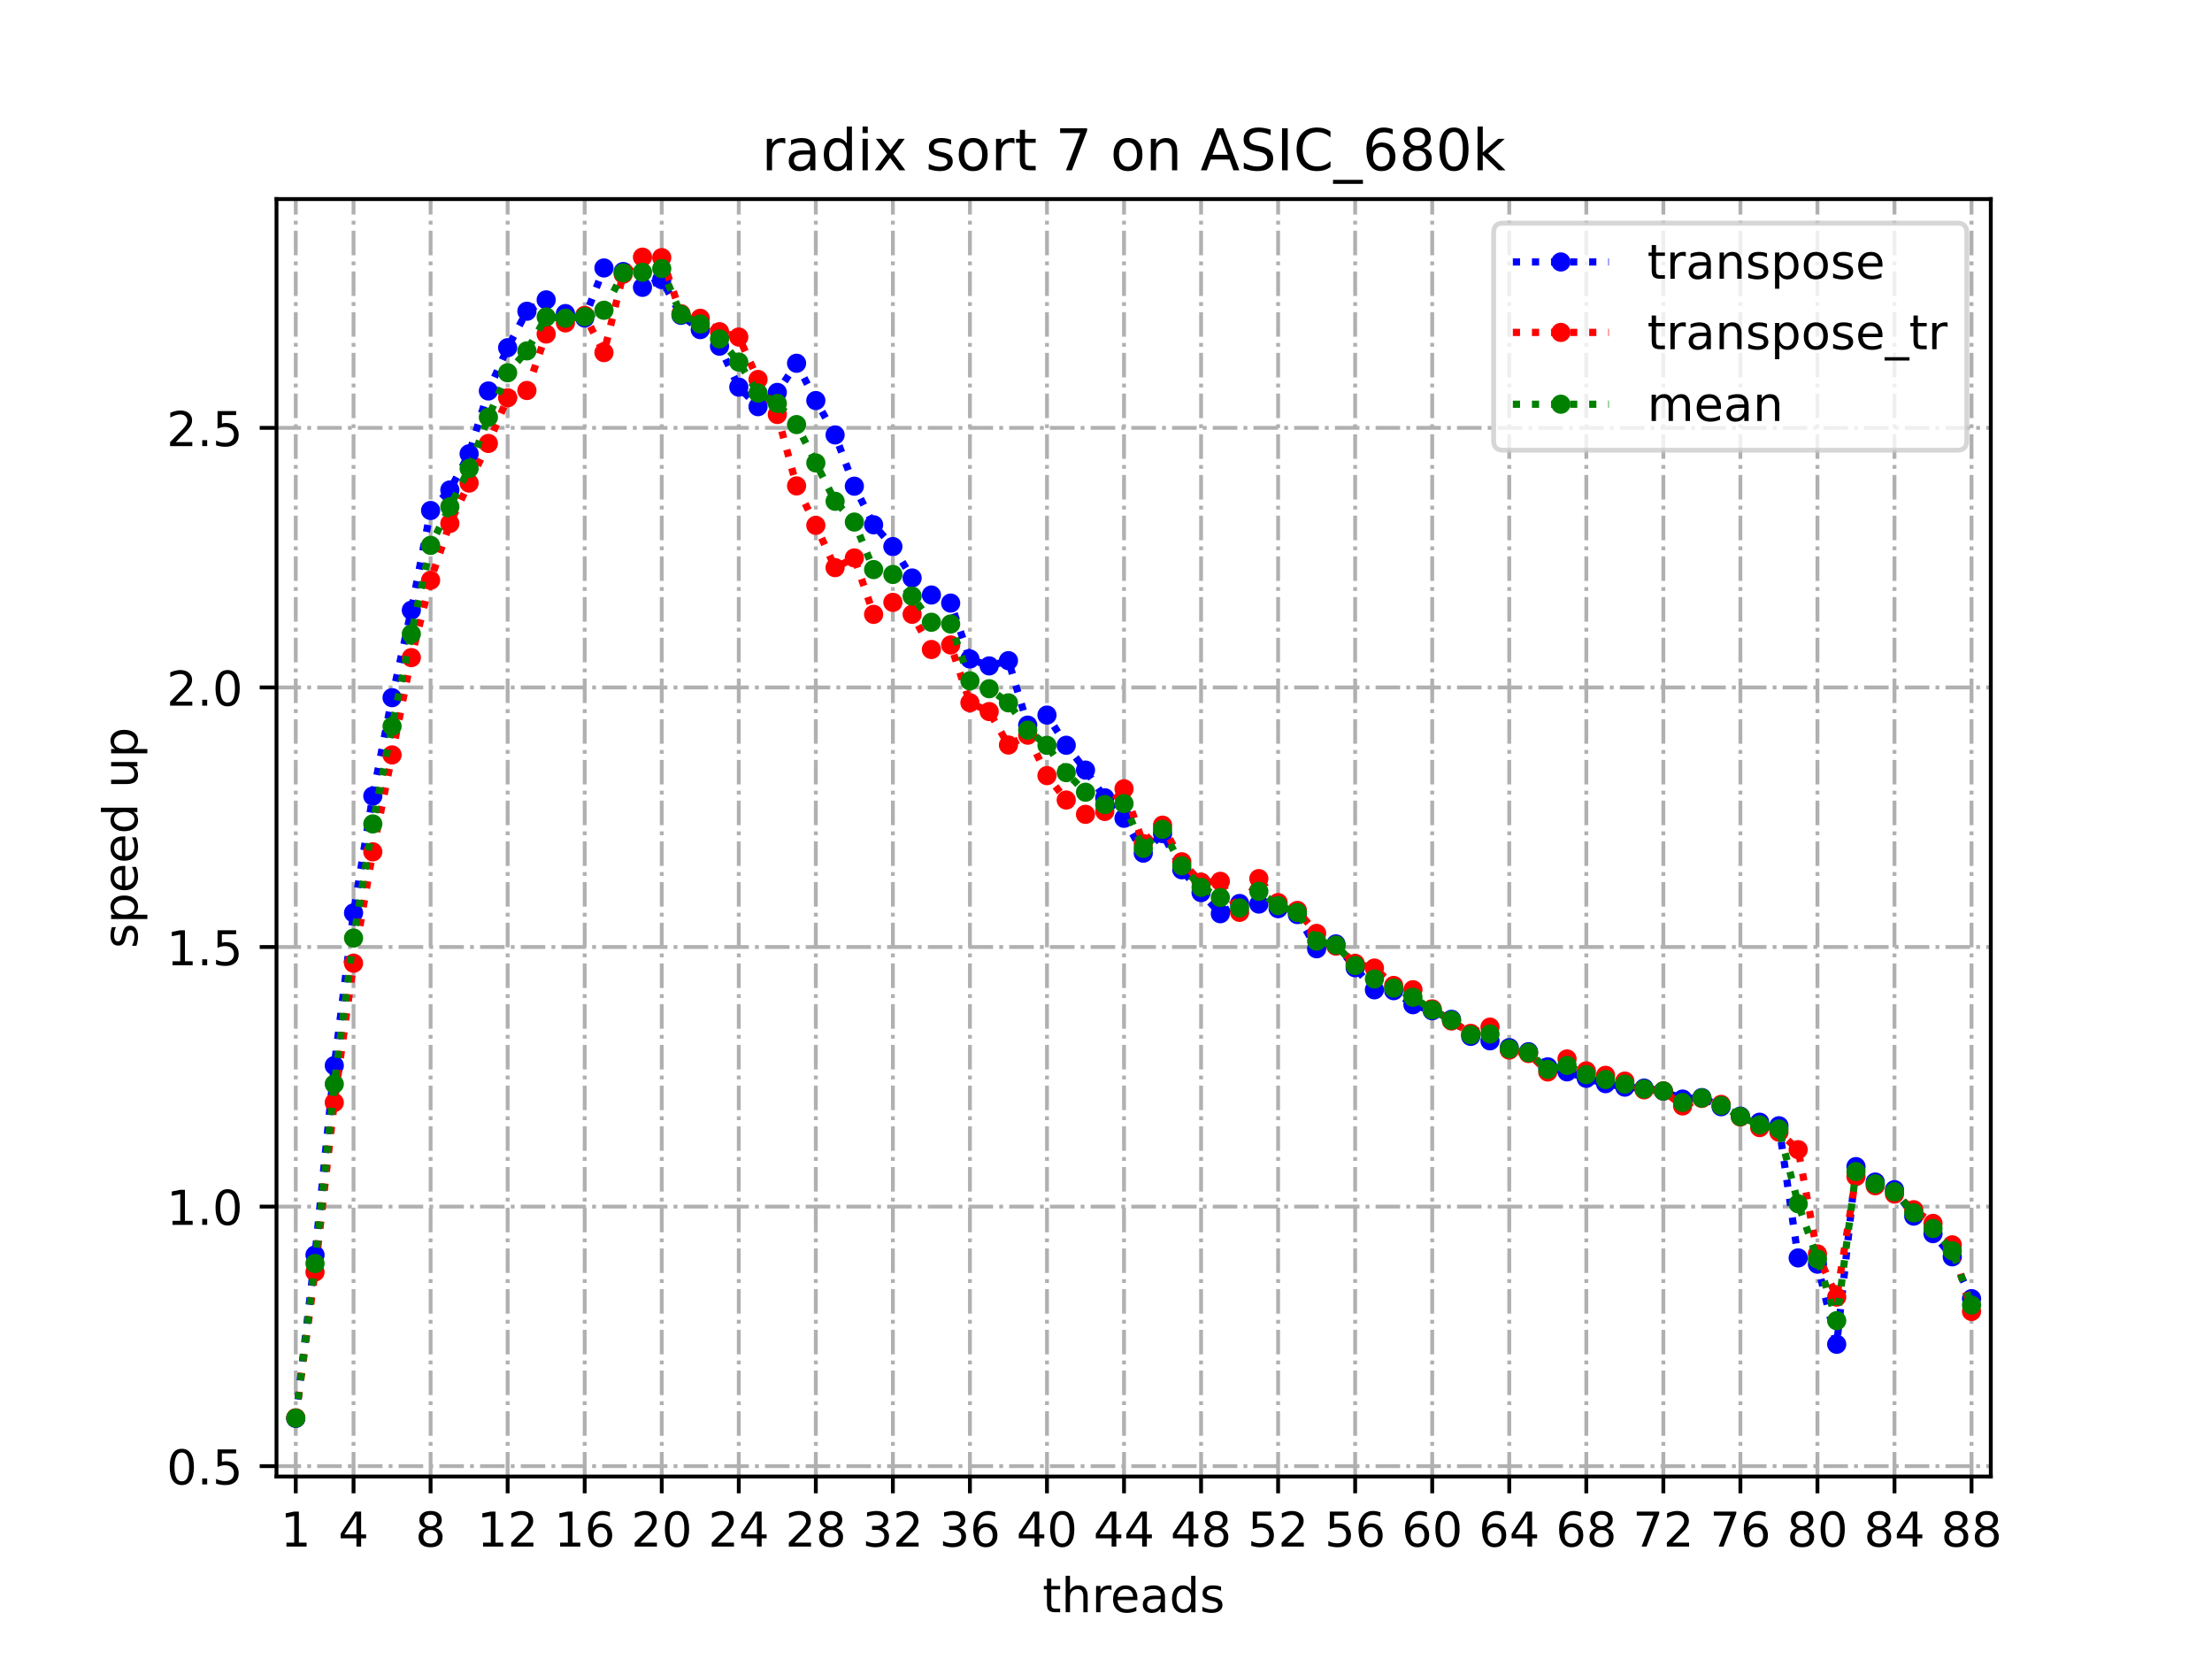 <?xml version="1.0" encoding="utf-8" standalone="no"?>
<!DOCTYPE svg PUBLIC "-//W3C//DTD SVG 1.1//EN"
  "http://www.w3.org/Graphics/SVG/1.1/DTD/svg11.dtd">
<!-- Created with matplotlib (https://matplotlib.org/) -->
<svg height="345.6pt" version="1.1" viewBox="0 0 460.8 345.6" width="460.8pt" xmlns="http://www.w3.org/2000/svg" xmlns:xlink="http://www.w3.org/1999/xlink">
 <defs>
  <style type="text/css">
*{stroke-linecap:butt;stroke-linejoin:round;}
  </style>
 </defs>
 <g id="figure_1">
  <g id="patch_1">
   <path d="M 0 345.6 
L 460.8 345.6 
L 460.8 0 
L 0 0 
z
" style="fill:#ffffff;"/>
  </g>
  <g id="axes_1">
   <g id="patch_2">
    <path d="M 57.6 307.584 
L 414.72 307.584 
L 414.72 41.472 
L 57.6 41.472 
z
" style="fill:#ffffff;"/>
   </g>
   <g id="matplotlib.axis_1">
    <g id="xtick_1">
     <g id="line2d_1">
      <path clip-path="url(#p50494a8000)" d="M 61.613 307.584 
L 61.613 41.472 
" style="fill:none;stroke:#b0b0b0;stroke-dasharray:5.12,1.28,0.8,1.28;stroke-dashoffset:0;stroke-width:0.8;"/>
     </g>
     <g id="line2d_2">
      <defs>
       <path d="M 0 0 
L 0 3.5 
" id="mfbabc883d2" style="stroke:#000000;stroke-width:0.8;"/>
      </defs>
      <g>
       <use style="stroke:#000000;stroke-width:0.8;" x="61.613" xlink:href="#mfbabc883d2" y="307.584"/>
      </g>
     </g>
     <g id="text_1">
      <!-- 1 -->
      <defs>
       <path d="M 12.406 8.297 
L 28.516 8.297 
L 28.516 63.922 
L 10.984 60.406 
L 10.984 69.391 
L 28.422 72.906 
L 38.281 72.906 
L 38.281 8.297 
L 54.391 8.297 
L 54.391 0 
L 12.406 0 
z
" id="DejaVuSans-49"/>
      </defs>
      <g transform="translate(58.431 322.182)scale(0.1 -0.1)">
       <use xlink:href="#DejaVuSans-49"/>
      </g>
     </g>
    </g>
    <g id="xtick_2">
     <g id="line2d_3">
      <path clip-path="url(#p50494a8000)" d="M 73.65 307.584 
L 73.65 41.472 
" style="fill:none;stroke:#b0b0b0;stroke-dasharray:5.12,1.28,0.8,1.28;stroke-dashoffset:0;stroke-width:0.8;"/>
     </g>
     <g id="line2d_4">
      <g>
       <use style="stroke:#000000;stroke-width:0.8;" x="73.65" xlink:href="#mfbabc883d2" y="307.584"/>
      </g>
     </g>
     <g id="text_2">
      <!-- 4 -->
      <defs>
       <path d="M 37.797 64.312 
L 12.891 25.391 
L 37.797 25.391 
z
M 35.203 72.906 
L 47.609 72.906 
L 47.609 25.391 
L 58.016 25.391 
L 58.016 17.188 
L 47.609 17.188 
L 47.609 0 
L 37.797 0 
L 37.797 17.188 
L 4.891 17.188 
L 4.891 26.703 
z
" id="DejaVuSans-52"/>
      </defs>
      <g transform="translate(70.469 322.182)scale(0.1 -0.1)">
       <use xlink:href="#DejaVuSans-52"/>
      </g>
     </g>
    </g>
    <g id="xtick_3">
     <g id="line2d_5">
      <path clip-path="url(#p50494a8000)" d="M 89.701 307.584 
L 89.701 41.472 
" style="fill:none;stroke:#b0b0b0;stroke-dasharray:5.12,1.28,0.8,1.28;stroke-dashoffset:0;stroke-width:0.8;"/>
     </g>
     <g id="line2d_6">
      <g>
       <use style="stroke:#000000;stroke-width:0.8;" x="89.701" xlink:href="#mfbabc883d2" y="307.584"/>
      </g>
     </g>
     <g id="text_3">
      <!-- 8 -->
      <defs>
       <path d="M 31.781 34.625 
Q 24.75 34.625 20.719 30.859 
Q 16.703 27.094 16.703 20.516 
Q 16.703 13.922 20.719 10.156 
Q 24.75 6.391 31.781 6.391 
Q 38.812 6.391 42.859 10.172 
Q 46.922 13.969 46.922 20.516 
Q 46.922 27.094 42.891 30.859 
Q 38.875 34.625 31.781 34.625 
z
M 21.922 38.812 
Q 15.578 40.375 12.031 44.719 
Q 8.5 49.078 8.5 55.328 
Q 8.5 64.062 14.719 69.141 
Q 20.953 74.219 31.781 74.219 
Q 42.672 74.219 48.875 69.141 
Q 55.078 64.062 55.078 55.328 
Q 55.078 49.078 51.531 44.719 
Q 48 40.375 41.703 38.812 
Q 48.828 37.156 52.797 32.312 
Q 56.781 27.484 56.781 20.516 
Q 56.781 9.906 50.312 4.234 
Q 43.844 -1.422 31.781 -1.422 
Q 19.734 -1.422 13.25 4.234 
Q 6.781 9.906 6.781 20.516 
Q 6.781 27.484 10.781 32.312 
Q 14.797 37.156 21.922 38.812 
z
M 18.312 54.391 
Q 18.312 48.734 21.844 45.562 
Q 25.391 42.391 31.781 42.391 
Q 38.141 42.391 41.719 45.562 
Q 45.312 48.734 45.312 54.391 
Q 45.312 60.062 41.719 63.234 
Q 38.141 66.406 31.781 66.406 
Q 25.391 66.406 21.844 63.234 
Q 18.312 60.062 18.312 54.391 
z
" id="DejaVuSans-56"/>
      </defs>
      <g transform="translate(86.519 322.182)scale(0.1 -0.1)">
       <use xlink:href="#DejaVuSans-56"/>
      </g>
     </g>
    </g>
    <g id="xtick_4">
     <g id="line2d_7">
      <path clip-path="url(#p50494a8000)" d="M 105.751 307.584 
L 105.751 41.472 
" style="fill:none;stroke:#b0b0b0;stroke-dasharray:5.12,1.28,0.8,1.28;stroke-dashoffset:0;stroke-width:0.8;"/>
     </g>
     <g id="line2d_8">
      <g>
       <use style="stroke:#000000;stroke-width:0.8;" x="105.751" xlink:href="#mfbabc883d2" y="307.584"/>
      </g>
     </g>
     <g id="text_4">
      <!-- 12 -->
      <defs>
       <path d="M 19.188 8.297 
L 53.609 8.297 
L 53.609 0 
L 7.328 0 
L 7.328 8.297 
Q 12.938 14.109 22.625 23.891 
Q 32.328 33.688 34.812 36.531 
Q 39.547 41.844 41.422 45.531 
Q 43.312 49.219 43.312 52.781 
Q 43.312 58.594 39.234 62.25 
Q 35.156 65.922 28.609 65.922 
Q 23.969 65.922 18.812 64.312 
Q 13.672 62.703 7.812 59.422 
L 7.812 69.391 
Q 13.766 71.781 18.938 73 
Q 24.125 74.219 28.422 74.219 
Q 39.75 74.219 46.484 68.547 
Q 53.219 62.891 53.219 53.422 
Q 53.219 48.922 51.531 44.891 
Q 49.859 40.875 45.406 35.406 
Q 44.188 33.984 37.641 27.219 
Q 31.109 20.453 19.188 8.297 
z
" id="DejaVuSans-50"/>
      </defs>
      <g transform="translate(99.389 322.182)scale(0.1 -0.1)">
       <use xlink:href="#DejaVuSans-49"/>
       <use x="63.623" xlink:href="#DejaVuSans-50"/>
      </g>
     </g>
    </g>
    <g id="xtick_5">
     <g id="line2d_9">
      <path clip-path="url(#p50494a8000)" d="M 121.801 307.584 
L 121.801 41.472 
" style="fill:none;stroke:#b0b0b0;stroke-dasharray:5.12,1.28,0.8,1.28;stroke-dashoffset:0;stroke-width:0.8;"/>
     </g>
     <g id="line2d_10">
      <g>
       <use style="stroke:#000000;stroke-width:0.8;" x="121.801" xlink:href="#mfbabc883d2" y="307.584"/>
      </g>
     </g>
     <g id="text_5">
      <!-- 16 -->
      <defs>
       <path d="M 33.016 40.375 
Q 26.375 40.375 22.484 35.828 
Q 18.609 31.297 18.609 23.391 
Q 18.609 15.531 22.484 10.953 
Q 26.375 6.391 33.016 6.391 
Q 39.656 6.391 43.531 10.953 
Q 47.406 15.531 47.406 23.391 
Q 47.406 31.297 43.531 35.828 
Q 39.656 40.375 33.016 40.375 
z
M 52.594 71.297 
L 52.594 62.312 
Q 48.875 64.062 45.094 64.984 
Q 41.312 65.922 37.594 65.922 
Q 27.828 65.922 22.672 59.328 
Q 17.531 52.734 16.797 39.406 
Q 19.672 43.656 24.016 45.922 
Q 28.375 48.188 33.594 48.188 
Q 44.578 48.188 50.953 41.516 
Q 57.328 34.859 57.328 23.391 
Q 57.328 12.156 50.688 5.359 
Q 44.047 -1.422 33.016 -1.422 
Q 20.359 -1.422 13.672 8.266 
Q 6.984 17.969 6.984 36.375 
Q 6.984 53.656 15.188 63.938 
Q 23.391 74.219 37.203 74.219 
Q 40.922 74.219 44.703 73.484 
Q 48.484 72.75 52.594 71.297 
z
" id="DejaVuSans-54"/>
      </defs>
      <g transform="translate(115.439 322.182)scale(0.1 -0.1)">
       <use xlink:href="#DejaVuSans-49"/>
       <use x="63.623" xlink:href="#DejaVuSans-54"/>
      </g>
     </g>
    </g>
    <g id="xtick_6">
     <g id="line2d_11">
      <path clip-path="url(#p50494a8000)" d="M 137.852 307.584 
L 137.852 41.472 
" style="fill:none;stroke:#b0b0b0;stroke-dasharray:5.12,1.28,0.8,1.28;stroke-dashoffset:0;stroke-width:0.8;"/>
     </g>
     <g id="line2d_12">
      <g>
       <use style="stroke:#000000;stroke-width:0.8;" x="137.852" xlink:href="#mfbabc883d2" y="307.584"/>
      </g>
     </g>
     <g id="text_6">
      <!-- 20 -->
      <defs>
       <path d="M 31.781 66.406 
Q 24.172 66.406 20.328 58.906 
Q 16.5 51.422 16.5 36.375 
Q 16.5 21.391 20.328 13.891 
Q 24.172 6.391 31.781 6.391 
Q 39.453 6.391 43.281 13.891 
Q 47.125 21.391 47.125 36.375 
Q 47.125 51.422 43.281 58.906 
Q 39.453 66.406 31.781 66.406 
z
M 31.781 74.219 
Q 44.047 74.219 50.516 64.516 
Q 56.984 54.828 56.984 36.375 
Q 56.984 17.969 50.516 8.266 
Q 44.047 -1.422 31.781 -1.422 
Q 19.531 -1.422 13.062 8.266 
Q 6.594 17.969 6.594 36.375 
Q 6.594 54.828 13.062 64.516 
Q 19.531 74.219 31.781 74.219 
z
" id="DejaVuSans-48"/>
      </defs>
      <g transform="translate(131.489 322.182)scale(0.1 -0.1)">
       <use xlink:href="#DejaVuSans-50"/>
       <use x="63.623" xlink:href="#DejaVuSans-48"/>
      </g>
     </g>
    </g>
    <g id="xtick_7">
     <g id="line2d_13">
      <path clip-path="url(#p50494a8000)" d="M 153.902 307.584 
L 153.902 41.472 
" style="fill:none;stroke:#b0b0b0;stroke-dasharray:5.12,1.28,0.8,1.28;stroke-dashoffset:0;stroke-width:0.8;"/>
     </g>
     <g id="line2d_14">
      <g>
       <use style="stroke:#000000;stroke-width:0.8;" x="153.902" xlink:href="#mfbabc883d2" y="307.584"/>
      </g>
     </g>
     <g id="text_7">
      <!-- 24 -->
      <g transform="translate(147.54 322.182)scale(0.1 -0.1)">
       <use xlink:href="#DejaVuSans-50"/>
       <use x="63.623" xlink:href="#DejaVuSans-52"/>
      </g>
     </g>
    </g>
    <g id="xtick_8">
     <g id="line2d_15">
      <path clip-path="url(#p50494a8000)" d="M 169.952 307.584 
L 169.952 41.472 
" style="fill:none;stroke:#b0b0b0;stroke-dasharray:5.12,1.28,0.8,1.28;stroke-dashoffset:0;stroke-width:0.8;"/>
     </g>
     <g id="line2d_16">
      <g>
       <use style="stroke:#000000;stroke-width:0.8;" x="169.952" xlink:href="#mfbabc883d2" y="307.584"/>
      </g>
     </g>
     <g id="text_8">
      <!-- 28 -->
      <g transform="translate(163.59 322.182)scale(0.1 -0.1)">
       <use xlink:href="#DejaVuSans-50"/>
       <use x="63.623" xlink:href="#DejaVuSans-56"/>
      </g>
     </g>
    </g>
    <g id="xtick_9">
     <g id="line2d_17">
      <path clip-path="url(#p50494a8000)" d="M 186.003 307.584 
L 186.003 41.472 
" style="fill:none;stroke:#b0b0b0;stroke-dasharray:5.12,1.28,0.8,1.28;stroke-dashoffset:0;stroke-width:0.8;"/>
     </g>
     <g id="line2d_18">
      <g>
       <use style="stroke:#000000;stroke-width:0.8;" x="186.003" xlink:href="#mfbabc883d2" y="307.584"/>
      </g>
     </g>
     <g id="text_9">
      <!-- 32 -->
      <defs>
       <path d="M 40.578 39.312 
Q 47.656 37.797 51.625 33 
Q 55.609 28.219 55.609 21.188 
Q 55.609 10.406 48.188 4.484 
Q 40.766 -1.422 27.094 -1.422 
Q 22.516 -1.422 17.656 -0.516 
Q 12.797 0.391 7.625 2.203 
L 7.625 11.719 
Q 11.719 9.328 16.594 8.109 
Q 21.484 6.891 26.812 6.891 
Q 36.078 6.891 40.938 10.547 
Q 45.797 14.203 45.797 21.188 
Q 45.797 27.641 41.281 31.266 
Q 36.766 34.906 28.719 34.906 
L 20.219 34.906 
L 20.219 43.016 
L 29.109 43.016 
Q 36.375 43.016 40.234 45.922 
Q 44.094 48.828 44.094 54.297 
Q 44.094 59.906 40.109 62.906 
Q 36.141 65.922 28.719 65.922 
Q 24.656 65.922 20.016 65.031 
Q 15.375 64.156 9.812 62.312 
L 9.812 71.094 
Q 15.438 72.656 20.344 73.438 
Q 25.25 74.219 29.594 74.219 
Q 40.828 74.219 47.359 69.109 
Q 53.906 64.016 53.906 55.328 
Q 53.906 49.266 50.438 45.094 
Q 46.969 40.922 40.578 39.312 
z
" id="DejaVuSans-51"/>
      </defs>
      <g transform="translate(179.64 322.182)scale(0.1 -0.1)">
       <use xlink:href="#DejaVuSans-51"/>
       <use x="63.623" xlink:href="#DejaVuSans-50"/>
      </g>
     </g>
    </g>
    <g id="xtick_10">
     <g id="line2d_19">
      <path clip-path="url(#p50494a8000)" d="M 202.053 307.584 
L 202.053 41.472 
" style="fill:none;stroke:#b0b0b0;stroke-dasharray:5.12,1.28,0.8,1.28;stroke-dashoffset:0;stroke-width:0.8;"/>
     </g>
     <g id="line2d_20">
      <g>
       <use style="stroke:#000000;stroke-width:0.8;" x="202.053" xlink:href="#mfbabc883d2" y="307.584"/>
      </g>
     </g>
     <g id="text_10">
      <!-- 36 -->
      <g transform="translate(195.691 322.182)scale(0.1 -0.1)">
       <use xlink:href="#DejaVuSans-51"/>
       <use x="63.623" xlink:href="#DejaVuSans-54"/>
      </g>
     </g>
    </g>
    <g id="xtick_11">
     <g id="line2d_21">
      <path clip-path="url(#p50494a8000)" d="M 218.103 307.584 
L 218.103 41.472 
" style="fill:none;stroke:#b0b0b0;stroke-dasharray:5.12,1.28,0.8,1.28;stroke-dashoffset:0;stroke-width:0.8;"/>
     </g>
     <g id="line2d_22">
      <g>
       <use style="stroke:#000000;stroke-width:0.8;" x="218.103" xlink:href="#mfbabc883d2" y="307.584"/>
      </g>
     </g>
     <g id="text_11">
      <!-- 40 -->
      <g transform="translate(211.741 322.182)scale(0.1 -0.1)">
       <use xlink:href="#DejaVuSans-52"/>
       <use x="63.623" xlink:href="#DejaVuSans-48"/>
      </g>
     </g>
    </g>
    <g id="xtick_12">
     <g id="line2d_23">
      <path clip-path="url(#p50494a8000)" d="M 234.154 307.584 
L 234.154 41.472 
" style="fill:none;stroke:#b0b0b0;stroke-dasharray:5.12,1.28,0.8,1.28;stroke-dashoffset:0;stroke-width:0.8;"/>
     </g>
     <g id="line2d_24">
      <g>
       <use style="stroke:#000000;stroke-width:0.8;" x="234.154" xlink:href="#mfbabc883d2" y="307.584"/>
      </g>
     </g>
     <g id="text_12">
      <!-- 44 -->
      <g transform="translate(227.791 322.182)scale(0.1 -0.1)">
       <use xlink:href="#DejaVuSans-52"/>
       <use x="63.623" xlink:href="#DejaVuSans-52"/>
      </g>
     </g>
    </g>
    <g id="xtick_13">
     <g id="line2d_25">
      <path clip-path="url(#p50494a8000)" d="M 250.204 307.584 
L 250.204 41.472 
" style="fill:none;stroke:#b0b0b0;stroke-dasharray:5.12,1.28,0.8,1.28;stroke-dashoffset:0;stroke-width:0.8;"/>
     </g>
     <g id="line2d_26">
      <g>
       <use style="stroke:#000000;stroke-width:0.8;" x="250.204" xlink:href="#mfbabc883d2" y="307.584"/>
      </g>
     </g>
     <g id="text_13">
      <!-- 48 -->
      <g transform="translate(243.842 322.182)scale(0.1 -0.1)">
       <use xlink:href="#DejaVuSans-52"/>
       <use x="63.623" xlink:href="#DejaVuSans-56"/>
      </g>
     </g>
    </g>
    <g id="xtick_14">
     <g id="line2d_27">
      <path clip-path="url(#p50494a8000)" d="M 266.254 307.584 
L 266.254 41.472 
" style="fill:none;stroke:#b0b0b0;stroke-dasharray:5.12,1.28,0.8,1.28;stroke-dashoffset:0;stroke-width:0.8;"/>
     </g>
     <g id="line2d_28">
      <g>
       <use style="stroke:#000000;stroke-width:0.8;" x="266.254" xlink:href="#mfbabc883d2" y="307.584"/>
      </g>
     </g>
     <g id="text_14">
      <!-- 52 -->
      <defs>
       <path d="M 10.797 72.906 
L 49.516 72.906 
L 49.516 64.594 
L 19.828 64.594 
L 19.828 46.734 
Q 21.969 47.469 24.109 47.828 
Q 26.266 48.188 28.422 48.188 
Q 40.625 48.188 47.75 41.5 
Q 54.891 34.812 54.891 23.391 
Q 54.891 11.625 47.562 5.094 
Q 40.234 -1.422 26.906 -1.422 
Q 22.312 -1.422 17.547 -0.641 
Q 12.797 0.141 7.719 1.703 
L 7.719 11.625 
Q 12.109 9.234 16.797 8.062 
Q 21.484 6.891 26.703 6.891 
Q 35.156 6.891 40.078 11.328 
Q 45.016 15.766 45.016 23.391 
Q 45.016 31 40.078 35.438 
Q 35.156 39.891 26.703 39.891 
Q 22.75 39.891 18.812 39.016 
Q 14.891 38.141 10.797 36.281 
z
" id="DejaVuSans-53"/>
      </defs>
      <g transform="translate(259.892 322.182)scale(0.1 -0.1)">
       <use xlink:href="#DejaVuSans-53"/>
       <use x="63.623" xlink:href="#DejaVuSans-50"/>
      </g>
     </g>
    </g>
    <g id="xtick_15">
     <g id="line2d_29">
      <path clip-path="url(#p50494a8000)" d="M 282.305 307.584 
L 282.305 41.472 
" style="fill:none;stroke:#b0b0b0;stroke-dasharray:5.12,1.28,0.8,1.28;stroke-dashoffset:0;stroke-width:0.8;"/>
     </g>
     <g id="line2d_30">
      <g>
       <use style="stroke:#000000;stroke-width:0.8;" x="282.305" xlink:href="#mfbabc883d2" y="307.584"/>
      </g>
     </g>
     <g id="text_15">
      <!-- 56 -->
      <g transform="translate(275.942 322.182)scale(0.1 -0.1)">
       <use xlink:href="#DejaVuSans-53"/>
       <use x="63.623" xlink:href="#DejaVuSans-54"/>
      </g>
     </g>
    </g>
    <g id="xtick_16">
     <g id="line2d_31">
      <path clip-path="url(#p50494a8000)" d="M 298.355 307.584 
L 298.355 41.472 
" style="fill:none;stroke:#b0b0b0;stroke-dasharray:5.12,1.28,0.8,1.28;stroke-dashoffset:0;stroke-width:0.8;"/>
     </g>
     <g id="line2d_32">
      <g>
       <use style="stroke:#000000;stroke-width:0.8;" x="298.355" xlink:href="#mfbabc883d2" y="307.584"/>
      </g>
     </g>
     <g id="text_16">
      <!-- 60 -->
      <g transform="translate(291.993 322.182)scale(0.1 -0.1)">
       <use xlink:href="#DejaVuSans-54"/>
       <use x="63.623" xlink:href="#DejaVuSans-48"/>
      </g>
     </g>
    </g>
    <g id="xtick_17">
     <g id="line2d_33">
      <path clip-path="url(#p50494a8000)" d="M 314.405 307.584 
L 314.405 41.472 
" style="fill:none;stroke:#b0b0b0;stroke-dasharray:5.12,1.28,0.8,1.28;stroke-dashoffset:0;stroke-width:0.8;"/>
     </g>
     <g id="line2d_34">
      <g>
       <use style="stroke:#000000;stroke-width:0.8;" x="314.405" xlink:href="#mfbabc883d2" y="307.584"/>
      </g>
     </g>
     <g id="text_17">
      <!-- 64 -->
      <g transform="translate(308.043 322.182)scale(0.1 -0.1)">
       <use xlink:href="#DejaVuSans-54"/>
       <use x="63.623" xlink:href="#DejaVuSans-52"/>
      </g>
     </g>
    </g>
    <g id="xtick_18">
     <g id="line2d_35">
      <path clip-path="url(#p50494a8000)" d="M 330.456 307.584 
L 330.456 41.472 
" style="fill:none;stroke:#b0b0b0;stroke-dasharray:5.12,1.28,0.8,1.28;stroke-dashoffset:0;stroke-width:0.8;"/>
     </g>
     <g id="line2d_36">
      <g>
       <use style="stroke:#000000;stroke-width:0.8;" x="330.456" xlink:href="#mfbabc883d2" y="307.584"/>
      </g>
     </g>
     <g id="text_18">
      <!-- 68 -->
      <g transform="translate(324.093 322.182)scale(0.1 -0.1)">
       <use xlink:href="#DejaVuSans-54"/>
       <use x="63.623" xlink:href="#DejaVuSans-56"/>
      </g>
     </g>
    </g>
    <g id="xtick_19">
     <g id="line2d_37">
      <path clip-path="url(#p50494a8000)" d="M 346.506 307.584 
L 346.506 41.472 
" style="fill:none;stroke:#b0b0b0;stroke-dasharray:5.12,1.28,0.8,1.28;stroke-dashoffset:0;stroke-width:0.8;"/>
     </g>
     <g id="line2d_38">
      <g>
       <use style="stroke:#000000;stroke-width:0.8;" x="346.506" xlink:href="#mfbabc883d2" y="307.584"/>
      </g>
     </g>
     <g id="text_19">
      <!-- 72 -->
      <defs>
       <path d="M 8.203 72.906 
L 55.078 72.906 
L 55.078 68.703 
L 28.609 0 
L 18.312 0 
L 43.219 64.594 
L 8.203 64.594 
z
" id="DejaVuSans-55"/>
      </defs>
      <g transform="translate(340.144 322.182)scale(0.1 -0.1)">
       <use xlink:href="#DejaVuSans-55"/>
       <use x="63.623" xlink:href="#DejaVuSans-50"/>
      </g>
     </g>
    </g>
    <g id="xtick_20">
     <g id="line2d_39">
      <path clip-path="url(#p50494a8000)" d="M 362.556 307.584 
L 362.556 41.472 
" style="fill:none;stroke:#b0b0b0;stroke-dasharray:5.12,1.28,0.8,1.28;stroke-dashoffset:0;stroke-width:0.8;"/>
     </g>
     <g id="line2d_40">
      <g>
       <use style="stroke:#000000;stroke-width:0.8;" x="362.556" xlink:href="#mfbabc883d2" y="307.584"/>
      </g>
     </g>
     <g id="text_20">
      <!-- 76 -->
      <g transform="translate(356.194 322.182)scale(0.1 -0.1)">
       <use xlink:href="#DejaVuSans-55"/>
       <use x="63.623" xlink:href="#DejaVuSans-54"/>
      </g>
     </g>
    </g>
    <g id="xtick_21">
     <g id="line2d_41">
      <path clip-path="url(#p50494a8000)" d="M 378.607 307.584 
L 378.607 41.472 
" style="fill:none;stroke:#b0b0b0;stroke-dasharray:5.12,1.28,0.8,1.28;stroke-dashoffset:0;stroke-width:0.8;"/>
     </g>
     <g id="line2d_42">
      <g>
       <use style="stroke:#000000;stroke-width:0.8;" x="378.607" xlink:href="#mfbabc883d2" y="307.584"/>
      </g>
     </g>
     <g id="text_21">
      <!-- 80 -->
      <g transform="translate(372.244 322.182)scale(0.1 -0.1)">
       <use xlink:href="#DejaVuSans-56"/>
       <use x="63.623" xlink:href="#DejaVuSans-48"/>
      </g>
     </g>
    </g>
    <g id="xtick_22">
     <g id="line2d_43">
      <path clip-path="url(#p50494a8000)" d="M 394.657 307.584 
L 394.657 41.472 
" style="fill:none;stroke:#b0b0b0;stroke-dasharray:5.12,1.28,0.8,1.28;stroke-dashoffset:0;stroke-width:0.8;"/>
     </g>
     <g id="line2d_44">
      <g>
       <use style="stroke:#000000;stroke-width:0.8;" x="394.657" xlink:href="#mfbabc883d2" y="307.584"/>
      </g>
     </g>
     <g id="text_22">
      <!-- 84 -->
      <g transform="translate(388.295 322.182)scale(0.1 -0.1)">
       <use xlink:href="#DejaVuSans-56"/>
       <use x="63.623" xlink:href="#DejaVuSans-52"/>
      </g>
     </g>
    </g>
    <g id="xtick_23">
     <g id="line2d_45">
      <path clip-path="url(#p50494a8000)" d="M 410.707 307.584 
L 410.707 41.472 
" style="fill:none;stroke:#b0b0b0;stroke-dasharray:5.12,1.28,0.8,1.28;stroke-dashoffset:0;stroke-width:0.8;"/>
     </g>
     <g id="line2d_46">
      <g>
       <use style="stroke:#000000;stroke-width:0.8;" x="410.707" xlink:href="#mfbabc883d2" y="307.584"/>
      </g>
     </g>
     <g id="text_23">
      <!-- 88 -->
      <g transform="translate(404.345 322.182)scale(0.1 -0.1)">
       <use xlink:href="#DejaVuSans-56"/>
       <use x="63.623" xlink:href="#DejaVuSans-56"/>
      </g>
     </g>
    </g>
    <g id="text_24">
     <!-- threads -->
     <defs>
      <path d="M 18.312 70.219 
L 18.312 54.688 
L 36.812 54.688 
L 36.812 47.703 
L 18.312 47.703 
L 18.312 18.016 
Q 18.312 11.328 20.141 9.422 
Q 21.969 7.516 27.594 7.516 
L 36.812 7.516 
L 36.812 0 
L 27.594 0 
Q 17.188 0 13.234 3.875 
Q 9.281 7.766 9.281 18.016 
L 9.281 47.703 
L 2.688 47.703 
L 2.688 54.688 
L 9.281 54.688 
L 9.281 70.219 
z
" id="DejaVuSans-116"/>
      <path d="M 54.891 33.016 
L 54.891 0 
L 45.906 0 
L 45.906 32.719 
Q 45.906 40.484 42.875 44.328 
Q 39.844 48.188 33.797 48.188 
Q 26.516 48.188 22.312 43.547 
Q 18.109 38.922 18.109 30.906 
L 18.109 0 
L 9.078 0 
L 9.078 75.984 
L 18.109 75.984 
L 18.109 46.188 
Q 21.344 51.125 25.703 53.562 
Q 30.078 56 35.797 56 
Q 45.219 56 50.047 50.172 
Q 54.891 44.344 54.891 33.016 
z
" id="DejaVuSans-104"/>
      <path d="M 41.109 46.297 
Q 39.594 47.172 37.812 47.578 
Q 36.031 48 33.891 48 
Q 26.266 48 22.188 43.047 
Q 18.109 38.094 18.109 28.812 
L 18.109 0 
L 9.078 0 
L 9.078 54.688 
L 18.109 54.688 
L 18.109 46.188 
Q 20.953 51.172 25.484 53.578 
Q 30.031 56 36.531 56 
Q 37.453 56 38.578 55.875 
Q 39.703 55.766 41.062 55.516 
z
" id="DejaVuSans-114"/>
      <path d="M 56.203 29.594 
L 56.203 25.203 
L 14.891 25.203 
Q 15.484 15.922 20.484 11.062 
Q 25.484 6.203 34.422 6.203 
Q 39.594 6.203 44.453 7.469 
Q 49.312 8.734 54.109 11.281 
L 54.109 2.781 
Q 49.266 0.734 44.188 -0.344 
Q 39.109 -1.422 33.891 -1.422 
Q 20.797 -1.422 13.156 6.188 
Q 5.516 13.812 5.516 26.812 
Q 5.516 40.234 12.766 48.109 
Q 20.016 56 32.328 56 
Q 43.359 56 49.781 48.891 
Q 56.203 41.797 56.203 29.594 
z
M 47.219 32.234 
Q 47.125 39.594 43.094 43.984 
Q 39.062 48.391 32.422 48.391 
Q 24.906 48.391 20.391 44.141 
Q 15.875 39.891 15.188 32.172 
z
" id="DejaVuSans-101"/>
      <path d="M 34.281 27.484 
Q 23.391 27.484 19.188 25 
Q 14.984 22.516 14.984 16.5 
Q 14.984 11.719 18.141 8.906 
Q 21.297 6.109 26.703 6.109 
Q 34.188 6.109 38.703 11.406 
Q 43.219 16.703 43.219 25.484 
L 43.219 27.484 
z
M 52.203 31.203 
L 52.203 0 
L 43.219 0 
L 43.219 8.297 
Q 40.141 3.328 35.547 0.953 
Q 30.953 -1.422 24.312 -1.422 
Q 15.922 -1.422 10.953 3.297 
Q 6 8.016 6 15.922 
Q 6 25.141 12.172 29.828 
Q 18.359 34.516 30.609 34.516 
L 43.219 34.516 
L 43.219 35.406 
Q 43.219 41.609 39.141 45 
Q 35.062 48.391 27.688 48.391 
Q 23 48.391 18.547 47.266 
Q 14.109 46.141 10.016 43.891 
L 10.016 52.203 
Q 14.938 54.109 19.578 55.047 
Q 24.219 56 28.609 56 
Q 40.484 56 46.344 49.844 
Q 52.203 43.703 52.203 31.203 
z
" id="DejaVuSans-97"/>
      <path d="M 45.406 46.391 
L 45.406 75.984 
L 54.391 75.984 
L 54.391 0 
L 45.406 0 
L 45.406 8.203 
Q 42.578 3.328 38.25 0.953 
Q 33.938 -1.422 27.875 -1.422 
Q 17.969 -1.422 11.734 6.484 
Q 5.516 14.406 5.516 27.297 
Q 5.516 40.188 11.734 48.094 
Q 17.969 56 27.875 56 
Q 33.938 56 38.25 53.625 
Q 42.578 51.266 45.406 46.391 
z
M 14.797 27.297 
Q 14.797 17.391 18.875 11.75 
Q 22.953 6.109 30.078 6.109 
Q 37.203 6.109 41.297 11.75 
Q 45.406 17.391 45.406 27.297 
Q 45.406 37.203 41.297 42.844 
Q 37.203 48.484 30.078 48.484 
Q 22.953 48.484 18.875 42.844 
Q 14.797 37.203 14.797 27.297 
z
" id="DejaVuSans-100"/>
      <path d="M 44.281 53.078 
L 44.281 44.578 
Q 40.484 46.531 36.375 47.5 
Q 32.281 48.484 27.875 48.484 
Q 21.188 48.484 17.844 46.438 
Q 14.5 44.391 14.5 40.281 
Q 14.5 37.156 16.891 35.375 
Q 19.281 33.594 26.516 31.984 
L 29.594 31.297 
Q 39.156 29.25 43.188 25.516 
Q 47.219 21.781 47.219 15.094 
Q 47.219 7.469 41.188 3.016 
Q 35.156 -1.422 24.609 -1.422 
Q 20.219 -1.422 15.453 -0.562 
Q 10.688 0.297 5.422 2 
L 5.422 11.281 
Q 10.406 8.688 15.234 7.391 
Q 20.062 6.109 24.812 6.109 
Q 31.156 6.109 34.562 8.281 
Q 37.984 10.453 37.984 14.406 
Q 37.984 18.062 35.516 20.016 
Q 33.062 21.969 24.703 23.781 
L 21.578 24.516 
Q 13.234 26.266 9.516 29.906 
Q 5.812 33.547 5.812 39.891 
Q 5.812 47.609 11.281 51.797 
Q 16.75 56 26.812 56 
Q 31.781 56 36.172 55.266 
Q 40.578 54.547 44.281 53.078 
z
" id="DejaVuSans-115"/>
     </defs>
     <g transform="translate(217.169 335.861)scale(0.1 -0.1)">
      <use xlink:href="#DejaVuSans-116"/>
      <use x="39.209" xlink:href="#DejaVuSans-104"/>
      <use x="102.588" xlink:href="#DejaVuSans-114"/>
      <use x="141.451" xlink:href="#DejaVuSans-101"/>
      <use x="202.975" xlink:href="#DejaVuSans-97"/>
      <use x="264.254" xlink:href="#DejaVuSans-100"/>
      <use x="327.73" xlink:href="#DejaVuSans-115"/>
     </g>
    </g>
   </g>
   <g id="matplotlib.axis_2">
    <g id="ytick_1">
     <g id="line2d_47">
      <path clip-path="url(#p50494a8000)" d="M 57.6 305.429 
L 414.72 305.429 
" style="fill:none;stroke:#b0b0b0;stroke-dasharray:5.12,1.28,0.8,1.28;stroke-dashoffset:0;stroke-width:0.8;"/>
     </g>
     <g id="line2d_48">
      <defs>
       <path d="M 0 0 
L -3.5 0 
" id="m84ef81eee0" style="stroke:#000000;stroke-width:0.8;"/>
      </defs>
      <g>
       <use style="stroke:#000000;stroke-width:0.8;" x="57.6" xlink:href="#m84ef81eee0" y="305.429"/>
      </g>
     </g>
     <g id="text_25">
      <!-- 0.5 -->
      <defs>
       <path d="M 10.688 12.406 
L 21 12.406 
L 21 0 
L 10.688 0 
z
" id="DejaVuSans-46"/>
      </defs>
      <g transform="translate(34.697 309.228)scale(0.1 -0.1)">
       <use xlink:href="#DejaVuSans-48"/>
       <use x="63.623" xlink:href="#DejaVuSans-46"/>
       <use x="95.41" xlink:href="#DejaVuSans-53"/>
      </g>
     </g>
    </g>
    <g id="ytick_2">
     <g id="line2d_49">
      <path clip-path="url(#p50494a8000)" d="M 57.6 251.355 
L 414.72 251.355 
" style="fill:none;stroke:#b0b0b0;stroke-dasharray:5.12,1.28,0.8,1.28;stroke-dashoffset:0;stroke-width:0.8;"/>
     </g>
     <g id="line2d_50">
      <g>
       <use style="stroke:#000000;stroke-width:0.8;" x="57.6" xlink:href="#m84ef81eee0" y="251.355"/>
      </g>
     </g>
     <g id="text_26">
      <!-- 1.0 -->
      <g transform="translate(34.697 255.154)scale(0.1 -0.1)">
       <use xlink:href="#DejaVuSans-49"/>
       <use x="63.623" xlink:href="#DejaVuSans-46"/>
       <use x="95.41" xlink:href="#DejaVuSans-48"/>
      </g>
     </g>
    </g>
    <g id="ytick_3">
     <g id="line2d_51">
      <path clip-path="url(#p50494a8000)" d="M 57.6 197.28 
L 414.72 197.28 
" style="fill:none;stroke:#b0b0b0;stroke-dasharray:5.12,1.28,0.8,1.28;stroke-dashoffset:0;stroke-width:0.8;"/>
     </g>
     <g id="line2d_52">
      <g>
       <use style="stroke:#000000;stroke-width:0.8;" x="57.6" xlink:href="#m84ef81eee0" y="197.28"/>
      </g>
     </g>
     <g id="text_27">
      <!-- 1.5 -->
      <g transform="translate(34.697 201.079)scale(0.1 -0.1)">
       <use xlink:href="#DejaVuSans-49"/>
       <use x="63.623" xlink:href="#DejaVuSans-46"/>
       <use x="95.41" xlink:href="#DejaVuSans-53"/>
      </g>
     </g>
    </g>
    <g id="ytick_4">
     <g id="line2d_53">
      <path clip-path="url(#p50494a8000)" d="M 57.6 143.205 
L 414.72 143.205 
" style="fill:none;stroke:#b0b0b0;stroke-dasharray:5.12,1.28,0.8,1.28;stroke-dashoffset:0;stroke-width:0.8;"/>
     </g>
     <g id="line2d_54">
      <g>
       <use style="stroke:#000000;stroke-width:0.8;" x="57.6" xlink:href="#m84ef81eee0" y="143.205"/>
      </g>
     </g>
     <g id="text_28">
      <!-- 2.0 -->
      <g transform="translate(34.697 147.004)scale(0.1 -0.1)">
       <use xlink:href="#DejaVuSans-50"/>
       <use x="63.623" xlink:href="#DejaVuSans-46"/>
       <use x="95.41" xlink:href="#DejaVuSans-48"/>
      </g>
     </g>
    </g>
    <g id="ytick_5">
     <g id="line2d_55">
      <path clip-path="url(#p50494a8000)" d="M 57.6 89.13 
L 414.72 89.13 
" style="fill:none;stroke:#b0b0b0;stroke-dasharray:5.12,1.28,0.8,1.28;stroke-dashoffset:0;stroke-width:0.8;"/>
     </g>
     <g id="line2d_56">
      <g>
       <use style="stroke:#000000;stroke-width:0.8;" x="57.6" xlink:href="#m84ef81eee0" y="89.13"/>
      </g>
     </g>
     <g id="text_29">
      <!-- 2.5 -->
      <g transform="translate(34.697 92.929)scale(0.1 -0.1)">
       <use xlink:href="#DejaVuSans-50"/>
       <use x="63.623" xlink:href="#DejaVuSans-46"/>
       <use x="95.41" xlink:href="#DejaVuSans-53"/>
      </g>
     </g>
    </g>
    <g id="text_30">
     <!-- speed up -->
     <defs>
      <path d="M 18.109 8.203 
L 18.109 -20.797 
L 9.078 -20.797 
L 9.078 54.688 
L 18.109 54.688 
L 18.109 46.391 
Q 20.953 51.266 25.266 53.625 
Q 29.594 56 35.594 56 
Q 45.562 56 51.781 48.094 
Q 58.016 40.188 58.016 27.297 
Q 58.016 14.406 51.781 6.484 
Q 45.562 -1.422 35.594 -1.422 
Q 29.594 -1.422 25.266 0.953 
Q 20.953 3.328 18.109 8.203 
z
M 48.688 27.297 
Q 48.688 37.203 44.609 42.844 
Q 40.531 48.484 33.406 48.484 
Q 26.266 48.484 22.188 42.844 
Q 18.109 37.203 18.109 27.297 
Q 18.109 17.391 22.188 11.75 
Q 26.266 6.109 33.406 6.109 
Q 40.531 6.109 44.609 11.75 
Q 48.688 17.391 48.688 27.297 
z
" id="DejaVuSans-112"/>
      <path id="DejaVuSans-32"/>
      <path d="M 8.5 21.578 
L 8.5 54.688 
L 17.484 54.688 
L 17.484 21.922 
Q 17.484 14.156 20.5 10.266 
Q 23.531 6.391 29.594 6.391 
Q 36.859 6.391 41.078 11.031 
Q 45.312 15.672 45.312 23.688 
L 45.312 54.688 
L 54.297 54.688 
L 54.297 0 
L 45.312 0 
L 45.312 8.406 
Q 42.047 3.422 37.719 1 
Q 33.406 -1.422 27.688 -1.422 
Q 18.266 -1.422 13.375 4.438 
Q 8.5 10.297 8.5 21.578 
z
M 31.109 56 
z
" id="DejaVuSans-117"/>
     </defs>
     <g transform="translate(28.617 197.566)rotate(-90)scale(0.1 -0.1)">
      <use xlink:href="#DejaVuSans-115"/>
      <use x="52.1" xlink:href="#DejaVuSans-112"/>
      <use x="115.576" xlink:href="#DejaVuSans-101"/>
      <use x="177.1" xlink:href="#DejaVuSans-101"/>
      <use x="238.623" xlink:href="#DejaVuSans-100"/>
      <use x="302.1" xlink:href="#DejaVuSans-32"/>
      <use x="333.887" xlink:href="#DejaVuSans-117"/>
      <use x="397.266" xlink:href="#DejaVuSans-112"/>
     </g>
    </g>
   </g>
   <g id="line2d_57">
    <path clip-path="url(#p50494a8000)" d="M 61.613 295.488 
L 65.625 261.44 
L 69.638 221.984 
L 73.65 190.174 
L 77.663 165.83 
L 81.676 145.337 
L 85.688 127.127 
L 89.701 106.346 
L 93.713 102.071 
L 97.726 94.534 
L 101.738 81.444 
L 105.751 72.432 
L 109.764 64.84 
L 113.776 62.471 
L 117.789 65.323 
L 121.801 66.251 
L 125.814 55.82 
L 129.827 56.567 
L 133.839 59.857 
L 137.852 58.252 
L 141.864 65.69 
L 145.877 68.667 
L 149.889 72.115 
L 153.902 80.643 
L 157.915 84.714 
L 161.927 81.745 
L 165.94 75.674 
L 169.952 83.442 
L 173.965 90.605 
L 177.978 101.283 
L 181.99 109.325 
L 186.003 113.86 
L 190.015 120.408 
L 194.028 123.951 
L 198.04 125.633 
L 202.053 137.28 
L 206.066 138.719 
L 210.078 137.627 
L 214.091 151.058 
L 218.103 148.964 
L 222.116 155.251 
L 226.129 160.426 
L 230.141 166.193 
L 234.154 170.468 
L 238.166 177.725 
L 242.179 173.653 
L 246.191 181.193 
L 250.204 185.943 
L 254.217 190.345 
L 258.229 188.216 
L 262.242 188.334 
L 266.254 189.298 
L 270.267 190.521 
L 274.28 197.65 
L 278.292 196.638 
L 282.305 201.603 
L 286.317 206.199 
L 290.33 206.377 
L 294.342 209.302 
L 298.355 210.565 
L 302.368 212.341 
L 306.38 215.895 
L 310.393 216.825 
L 314.405 218.243 
L 318.418 219.091 
L 322.431 222.243 
L 326.443 223.289 
L 330.456 224.638 
L 334.468 225.75 
L 338.481 226.471 
L 342.493 226.667 
L 346.506 227.3 
L 350.519 228.958 
L 354.531 228.647 
L 358.544 230.55 
L 362.556 232.514 
L 366.569 233.777 
L 370.582 234.516 
L 374.594 262.047 
L 378.607 263.349 
L 382.619 280.039 
L 386.632 243.027 
L 390.644 246.244 
L 394.657 247.828 
L 398.67 253.336 
L 402.682 256.989 
L 406.695 261.821 
L 410.707 270.543 
" style="fill:none;stroke:#0000ff;stroke-dasharray:1.5,2.475;stroke-dashoffset:0;stroke-width:1.5;"/>
    <defs>
     <path d="M 0 1.5 
C 0.398 1.5 0.779 1.342 1.061 1.061 
C 1.342 0.779 1.5 0.398 1.5 0 
C 1.5 -0.398 1.342 -0.779 1.061 -1.061 
C 0.779 -1.342 0.398 -1.5 0 -1.5 
C -0.398 -1.5 -0.779 -1.342 -1.061 -1.061 
C -1.342 -0.779 -1.5 -0.398 -1.5 0 
C -1.5 0.398 -1.342 0.779 -1.061 1.061 
C -0.779 1.342 -0.398 1.5 0 1.5 
z
" id="m177306220f" style="stroke:#0000ff;"/>
    </defs>
    <g clip-path="url(#p50494a8000)">
     <use style="fill:#0000ff;stroke:#0000ff;" x="61.613" xlink:href="#m177306220f" y="295.488"/>
     <use style="fill:#0000ff;stroke:#0000ff;" x="65.625" xlink:href="#m177306220f" y="261.44"/>
     <use style="fill:#0000ff;stroke:#0000ff;" x="69.638" xlink:href="#m177306220f" y="221.984"/>
     <use style="fill:#0000ff;stroke:#0000ff;" x="73.65" xlink:href="#m177306220f" y="190.174"/>
     <use style="fill:#0000ff;stroke:#0000ff;" x="77.663" xlink:href="#m177306220f" y="165.83"/>
     <use style="fill:#0000ff;stroke:#0000ff;" x="81.676" xlink:href="#m177306220f" y="145.337"/>
     <use style="fill:#0000ff;stroke:#0000ff;" x="85.688" xlink:href="#m177306220f" y="127.127"/>
     <use style="fill:#0000ff;stroke:#0000ff;" x="89.701" xlink:href="#m177306220f" y="106.346"/>
     <use style="fill:#0000ff;stroke:#0000ff;" x="93.713" xlink:href="#m177306220f" y="102.071"/>
     <use style="fill:#0000ff;stroke:#0000ff;" x="97.726" xlink:href="#m177306220f" y="94.534"/>
     <use style="fill:#0000ff;stroke:#0000ff;" x="101.738" xlink:href="#m177306220f" y="81.444"/>
     <use style="fill:#0000ff;stroke:#0000ff;" x="105.751" xlink:href="#m177306220f" y="72.432"/>
     <use style="fill:#0000ff;stroke:#0000ff;" x="109.764" xlink:href="#m177306220f" y="64.84"/>
     <use style="fill:#0000ff;stroke:#0000ff;" x="113.776" xlink:href="#m177306220f" y="62.471"/>
     <use style="fill:#0000ff;stroke:#0000ff;" x="117.789" xlink:href="#m177306220f" y="65.323"/>
     <use style="fill:#0000ff;stroke:#0000ff;" x="121.801" xlink:href="#m177306220f" y="66.251"/>
     <use style="fill:#0000ff;stroke:#0000ff;" x="125.814" xlink:href="#m177306220f" y="55.82"/>
     <use style="fill:#0000ff;stroke:#0000ff;" x="129.827" xlink:href="#m177306220f" y="56.567"/>
     <use style="fill:#0000ff;stroke:#0000ff;" x="133.839" xlink:href="#m177306220f" y="59.857"/>
     <use style="fill:#0000ff;stroke:#0000ff;" x="137.852" xlink:href="#m177306220f" y="58.252"/>
     <use style="fill:#0000ff;stroke:#0000ff;" x="141.864" xlink:href="#m177306220f" y="65.69"/>
     <use style="fill:#0000ff;stroke:#0000ff;" x="145.877" xlink:href="#m177306220f" y="68.667"/>
     <use style="fill:#0000ff;stroke:#0000ff;" x="149.889" xlink:href="#m177306220f" y="72.115"/>
     <use style="fill:#0000ff;stroke:#0000ff;" x="153.902" xlink:href="#m177306220f" y="80.643"/>
     <use style="fill:#0000ff;stroke:#0000ff;" x="157.915" xlink:href="#m177306220f" y="84.714"/>
     <use style="fill:#0000ff;stroke:#0000ff;" x="161.927" xlink:href="#m177306220f" y="81.745"/>
     <use style="fill:#0000ff;stroke:#0000ff;" x="165.94" xlink:href="#m177306220f" y="75.674"/>
     <use style="fill:#0000ff;stroke:#0000ff;" x="169.952" xlink:href="#m177306220f" y="83.442"/>
     <use style="fill:#0000ff;stroke:#0000ff;" x="173.965" xlink:href="#m177306220f" y="90.605"/>
     <use style="fill:#0000ff;stroke:#0000ff;" x="177.978" xlink:href="#m177306220f" y="101.283"/>
     <use style="fill:#0000ff;stroke:#0000ff;" x="181.99" xlink:href="#m177306220f" y="109.325"/>
     <use style="fill:#0000ff;stroke:#0000ff;" x="186.003" xlink:href="#m177306220f" y="113.86"/>
     <use style="fill:#0000ff;stroke:#0000ff;" x="190.015" xlink:href="#m177306220f" y="120.408"/>
     <use style="fill:#0000ff;stroke:#0000ff;" x="194.028" xlink:href="#m177306220f" y="123.951"/>
     <use style="fill:#0000ff;stroke:#0000ff;" x="198.04" xlink:href="#m177306220f" y="125.633"/>
     <use style="fill:#0000ff;stroke:#0000ff;" x="202.053" xlink:href="#m177306220f" y="137.28"/>
     <use style="fill:#0000ff;stroke:#0000ff;" x="206.066" xlink:href="#m177306220f" y="138.719"/>
     <use style="fill:#0000ff;stroke:#0000ff;" x="210.078" xlink:href="#m177306220f" y="137.627"/>
     <use style="fill:#0000ff;stroke:#0000ff;" x="214.091" xlink:href="#m177306220f" y="151.058"/>
     <use style="fill:#0000ff;stroke:#0000ff;" x="218.103" xlink:href="#m177306220f" y="148.964"/>
     <use style="fill:#0000ff;stroke:#0000ff;" x="222.116" xlink:href="#m177306220f" y="155.251"/>
     <use style="fill:#0000ff;stroke:#0000ff;" x="226.129" xlink:href="#m177306220f" y="160.426"/>
     <use style="fill:#0000ff;stroke:#0000ff;" x="230.141" xlink:href="#m177306220f" y="166.193"/>
     <use style="fill:#0000ff;stroke:#0000ff;" x="234.154" xlink:href="#m177306220f" y="170.468"/>
     <use style="fill:#0000ff;stroke:#0000ff;" x="238.166" xlink:href="#m177306220f" y="177.725"/>
     <use style="fill:#0000ff;stroke:#0000ff;" x="242.179" xlink:href="#m177306220f" y="173.653"/>
     <use style="fill:#0000ff;stroke:#0000ff;" x="246.191" xlink:href="#m177306220f" y="181.193"/>
     <use style="fill:#0000ff;stroke:#0000ff;" x="250.204" xlink:href="#m177306220f" y="185.943"/>
     <use style="fill:#0000ff;stroke:#0000ff;" x="254.217" xlink:href="#m177306220f" y="190.345"/>
     <use style="fill:#0000ff;stroke:#0000ff;" x="258.229" xlink:href="#m177306220f" y="188.216"/>
     <use style="fill:#0000ff;stroke:#0000ff;" x="262.242" xlink:href="#m177306220f" y="188.334"/>
     <use style="fill:#0000ff;stroke:#0000ff;" x="266.254" xlink:href="#m177306220f" y="189.298"/>
     <use style="fill:#0000ff;stroke:#0000ff;" x="270.267" xlink:href="#m177306220f" y="190.521"/>
     <use style="fill:#0000ff;stroke:#0000ff;" x="274.28" xlink:href="#m177306220f" y="197.65"/>
     <use style="fill:#0000ff;stroke:#0000ff;" x="278.292" xlink:href="#m177306220f" y="196.638"/>
     <use style="fill:#0000ff;stroke:#0000ff;" x="282.305" xlink:href="#m177306220f" y="201.603"/>
     <use style="fill:#0000ff;stroke:#0000ff;" x="286.317" xlink:href="#m177306220f" y="206.199"/>
     <use style="fill:#0000ff;stroke:#0000ff;" x="290.33" xlink:href="#m177306220f" y="206.377"/>
     <use style="fill:#0000ff;stroke:#0000ff;" x="294.342" xlink:href="#m177306220f" y="209.302"/>
     <use style="fill:#0000ff;stroke:#0000ff;" x="298.355" xlink:href="#m177306220f" y="210.565"/>
     <use style="fill:#0000ff;stroke:#0000ff;" x="302.368" xlink:href="#m177306220f" y="212.341"/>
     <use style="fill:#0000ff;stroke:#0000ff;" x="306.38" xlink:href="#m177306220f" y="215.895"/>
     <use style="fill:#0000ff;stroke:#0000ff;" x="310.393" xlink:href="#m177306220f" y="216.825"/>
     <use style="fill:#0000ff;stroke:#0000ff;" x="314.405" xlink:href="#m177306220f" y="218.243"/>
     <use style="fill:#0000ff;stroke:#0000ff;" x="318.418" xlink:href="#m177306220f" y="219.091"/>
     <use style="fill:#0000ff;stroke:#0000ff;" x="322.431" xlink:href="#m177306220f" y="222.243"/>
     <use style="fill:#0000ff;stroke:#0000ff;" x="326.443" xlink:href="#m177306220f" y="223.289"/>
     <use style="fill:#0000ff;stroke:#0000ff;" x="330.456" xlink:href="#m177306220f" y="224.638"/>
     <use style="fill:#0000ff;stroke:#0000ff;" x="334.468" xlink:href="#m177306220f" y="225.75"/>
     <use style="fill:#0000ff;stroke:#0000ff;" x="338.481" xlink:href="#m177306220f" y="226.471"/>
     <use style="fill:#0000ff;stroke:#0000ff;" x="342.493" xlink:href="#m177306220f" y="226.667"/>
     <use style="fill:#0000ff;stroke:#0000ff;" x="346.506" xlink:href="#m177306220f" y="227.3"/>
     <use style="fill:#0000ff;stroke:#0000ff;" x="350.519" xlink:href="#m177306220f" y="228.958"/>
     <use style="fill:#0000ff;stroke:#0000ff;" x="354.531" xlink:href="#m177306220f" y="228.647"/>
     <use style="fill:#0000ff;stroke:#0000ff;" x="358.544" xlink:href="#m177306220f" y="230.55"/>
     <use style="fill:#0000ff;stroke:#0000ff;" x="362.556" xlink:href="#m177306220f" y="232.514"/>
     <use style="fill:#0000ff;stroke:#0000ff;" x="366.569" xlink:href="#m177306220f" y="233.777"/>
     <use style="fill:#0000ff;stroke:#0000ff;" x="370.582" xlink:href="#m177306220f" y="234.516"/>
     <use style="fill:#0000ff;stroke:#0000ff;" x="374.594" xlink:href="#m177306220f" y="262.047"/>
     <use style="fill:#0000ff;stroke:#0000ff;" x="378.607" xlink:href="#m177306220f" y="263.349"/>
     <use style="fill:#0000ff;stroke:#0000ff;" x="382.619" xlink:href="#m177306220f" y="280.039"/>
     <use style="fill:#0000ff;stroke:#0000ff;" x="386.632" xlink:href="#m177306220f" y="243.027"/>
     <use style="fill:#0000ff;stroke:#0000ff;" x="390.644" xlink:href="#m177306220f" y="246.244"/>
     <use style="fill:#0000ff;stroke:#0000ff;" x="394.657" xlink:href="#m177306220f" y="247.828"/>
     <use style="fill:#0000ff;stroke:#0000ff;" x="398.67" xlink:href="#m177306220f" y="253.336"/>
     <use style="fill:#0000ff;stroke:#0000ff;" x="402.682" xlink:href="#m177306220f" y="256.989"/>
     <use style="fill:#0000ff;stroke:#0000ff;" x="406.695" xlink:href="#m177306220f" y="261.821"/>
     <use style="fill:#0000ff;stroke:#0000ff;" x="410.707" xlink:href="#m177306220f" y="270.543"/>
    </g>
   </g>
   <g id="line2d_58">
    <path clip-path="url(#p50494a8000)" d="M 61.613 295.352 
L 65.625 264.988 
L 69.638 229.677 
L 73.65 200.658 
L 77.663 177.454 
L 81.676 157.262 
L 85.688 136.992 
L 89.701 120.879 
L 93.713 109.045 
L 97.726 100.632 
L 101.738 92.378 
L 105.751 82.873 
L 109.764 81.347 
L 113.776 69.585 
L 117.789 67.264 
L 121.801 65.705 
L 125.814 73.456 
L 129.827 57.12 
L 133.839 53.568 
L 137.852 53.667 
L 141.864 65.361 
L 145.877 66.308 
L 149.889 69.101 
L 153.902 70.208 
L 157.915 79.054 
L 161.927 86.346 
L 165.94 101.225 
L 169.952 109.441 
L 173.965 118.25 
L 177.978 116.229 
L 181.99 127.983 
L 186.003 125.488 
L 190.015 127.966 
L 194.028 135.303 
L 198.04 134.357 
L 202.053 146.39 
L 206.066 148.231 
L 210.078 155.203 
L 214.091 153.154 
L 218.103 161.575 
L 222.116 166.659 
L 226.129 169.641 
L 230.141 169.036 
L 234.154 164.318 
L 238.166 175.745 
L 242.179 171.895 
L 246.191 179.528 
L 250.204 183.771 
L 254.217 183.596 
L 258.229 190.057 
L 262.242 183.028 
L 266.254 188.026 
L 270.267 189.659 
L 274.28 194.449 
L 278.292 197.093 
L 282.305 200.692 
L 286.317 201.668 
L 290.33 205.287 
L 294.342 206.175 
L 298.355 210.167 
L 302.368 212.687 
L 306.38 215.271 
L 310.393 213.97 
L 314.405 218.75 
L 318.418 219.47 
L 322.431 223.309 
L 326.443 220.599 
L 330.456 223.09 
L 334.468 224.011 
L 338.481 225.216 
L 342.493 227.032 
L 346.506 227.242 
L 350.519 230.382 
L 354.531 228.82 
L 358.544 230.068 
L 362.556 232.685 
L 366.569 234.898 
L 370.582 235.856 
L 374.594 239.497 
L 378.607 261.215 
L 382.619 270.208 
L 386.632 245.097 
L 390.644 247.012 
L 394.657 248.742 
L 398.67 252.006 
L 402.682 254.858 
L 406.695 259.327 
L 410.707 273.196 
" style="fill:none;stroke:#ff0000;stroke-dasharray:1.5,2.475;stroke-dashoffset:0;stroke-width:1.5;"/>
    <defs>
     <path d="M 0 1.5 
C 0.398 1.5 0.779 1.342 1.061 1.061 
C 1.342 0.779 1.5 0.398 1.5 0 
C 1.5 -0.398 1.342 -0.779 1.061 -1.061 
C 0.779 -1.342 0.398 -1.5 0 -1.5 
C -0.398 -1.5 -0.779 -1.342 -1.061 -1.061 
C -1.342 -0.779 -1.5 -0.398 -1.5 0 
C -1.5 0.398 -1.342 0.779 -1.061 1.061 
C -0.779 1.342 -0.398 1.5 0 1.5 
z
" id="md1dabf95b6" style="stroke:#ff0000;"/>
    </defs>
    <g clip-path="url(#p50494a8000)">
     <use style="fill:#ff0000;stroke:#ff0000;" x="61.613" xlink:href="#md1dabf95b6" y="295.352"/>
     <use style="fill:#ff0000;stroke:#ff0000;" x="65.625" xlink:href="#md1dabf95b6" y="264.988"/>
     <use style="fill:#ff0000;stroke:#ff0000;" x="69.638" xlink:href="#md1dabf95b6" y="229.677"/>
     <use style="fill:#ff0000;stroke:#ff0000;" x="73.65" xlink:href="#md1dabf95b6" y="200.658"/>
     <use style="fill:#ff0000;stroke:#ff0000;" x="77.663" xlink:href="#md1dabf95b6" y="177.454"/>
     <use style="fill:#ff0000;stroke:#ff0000;" x="81.676" xlink:href="#md1dabf95b6" y="157.262"/>
     <use style="fill:#ff0000;stroke:#ff0000;" x="85.688" xlink:href="#md1dabf95b6" y="136.992"/>
     <use style="fill:#ff0000;stroke:#ff0000;" x="89.701" xlink:href="#md1dabf95b6" y="120.879"/>
     <use style="fill:#ff0000;stroke:#ff0000;" x="93.713" xlink:href="#md1dabf95b6" y="109.045"/>
     <use style="fill:#ff0000;stroke:#ff0000;" x="97.726" xlink:href="#md1dabf95b6" y="100.632"/>
     <use style="fill:#ff0000;stroke:#ff0000;" x="101.738" xlink:href="#md1dabf95b6" y="92.378"/>
     <use style="fill:#ff0000;stroke:#ff0000;" x="105.751" xlink:href="#md1dabf95b6" y="82.873"/>
     <use style="fill:#ff0000;stroke:#ff0000;" x="109.764" xlink:href="#md1dabf95b6" y="81.347"/>
     <use style="fill:#ff0000;stroke:#ff0000;" x="113.776" xlink:href="#md1dabf95b6" y="69.585"/>
     <use style="fill:#ff0000;stroke:#ff0000;" x="117.789" xlink:href="#md1dabf95b6" y="67.264"/>
     <use style="fill:#ff0000;stroke:#ff0000;" x="121.801" xlink:href="#md1dabf95b6" y="65.705"/>
     <use style="fill:#ff0000;stroke:#ff0000;" x="125.814" xlink:href="#md1dabf95b6" y="73.456"/>
     <use style="fill:#ff0000;stroke:#ff0000;" x="129.827" xlink:href="#md1dabf95b6" y="57.12"/>
     <use style="fill:#ff0000;stroke:#ff0000;" x="133.839" xlink:href="#md1dabf95b6" y="53.568"/>
     <use style="fill:#ff0000;stroke:#ff0000;" x="137.852" xlink:href="#md1dabf95b6" y="53.667"/>
     <use style="fill:#ff0000;stroke:#ff0000;" x="141.864" xlink:href="#md1dabf95b6" y="65.361"/>
     <use style="fill:#ff0000;stroke:#ff0000;" x="145.877" xlink:href="#md1dabf95b6" y="66.308"/>
     <use style="fill:#ff0000;stroke:#ff0000;" x="149.889" xlink:href="#md1dabf95b6" y="69.101"/>
     <use style="fill:#ff0000;stroke:#ff0000;" x="153.902" xlink:href="#md1dabf95b6" y="70.208"/>
     <use style="fill:#ff0000;stroke:#ff0000;" x="157.915" xlink:href="#md1dabf95b6" y="79.054"/>
     <use style="fill:#ff0000;stroke:#ff0000;" x="161.927" xlink:href="#md1dabf95b6" y="86.346"/>
     <use style="fill:#ff0000;stroke:#ff0000;" x="165.94" xlink:href="#md1dabf95b6" y="101.225"/>
     <use style="fill:#ff0000;stroke:#ff0000;" x="169.952" xlink:href="#md1dabf95b6" y="109.441"/>
     <use style="fill:#ff0000;stroke:#ff0000;" x="173.965" xlink:href="#md1dabf95b6" y="118.25"/>
     <use style="fill:#ff0000;stroke:#ff0000;" x="177.978" xlink:href="#md1dabf95b6" y="116.229"/>
     <use style="fill:#ff0000;stroke:#ff0000;" x="181.99" xlink:href="#md1dabf95b6" y="127.983"/>
     <use style="fill:#ff0000;stroke:#ff0000;" x="186.003" xlink:href="#md1dabf95b6" y="125.488"/>
     <use style="fill:#ff0000;stroke:#ff0000;" x="190.015" xlink:href="#md1dabf95b6" y="127.966"/>
     <use style="fill:#ff0000;stroke:#ff0000;" x="194.028" xlink:href="#md1dabf95b6" y="135.303"/>
     <use style="fill:#ff0000;stroke:#ff0000;" x="198.04" xlink:href="#md1dabf95b6" y="134.357"/>
     <use style="fill:#ff0000;stroke:#ff0000;" x="202.053" xlink:href="#md1dabf95b6" y="146.39"/>
     <use style="fill:#ff0000;stroke:#ff0000;" x="206.066" xlink:href="#md1dabf95b6" y="148.231"/>
     <use style="fill:#ff0000;stroke:#ff0000;" x="210.078" xlink:href="#md1dabf95b6" y="155.203"/>
     <use style="fill:#ff0000;stroke:#ff0000;" x="214.091" xlink:href="#md1dabf95b6" y="153.154"/>
     <use style="fill:#ff0000;stroke:#ff0000;" x="218.103" xlink:href="#md1dabf95b6" y="161.575"/>
     <use style="fill:#ff0000;stroke:#ff0000;" x="222.116" xlink:href="#md1dabf95b6" y="166.659"/>
     <use style="fill:#ff0000;stroke:#ff0000;" x="226.129" xlink:href="#md1dabf95b6" y="169.641"/>
     <use style="fill:#ff0000;stroke:#ff0000;" x="230.141" xlink:href="#md1dabf95b6" y="169.036"/>
     <use style="fill:#ff0000;stroke:#ff0000;" x="234.154" xlink:href="#md1dabf95b6" y="164.318"/>
     <use style="fill:#ff0000;stroke:#ff0000;" x="238.166" xlink:href="#md1dabf95b6" y="175.745"/>
     <use style="fill:#ff0000;stroke:#ff0000;" x="242.179" xlink:href="#md1dabf95b6" y="171.895"/>
     <use style="fill:#ff0000;stroke:#ff0000;" x="246.191" xlink:href="#md1dabf95b6" y="179.528"/>
     <use style="fill:#ff0000;stroke:#ff0000;" x="250.204" xlink:href="#md1dabf95b6" y="183.771"/>
     <use style="fill:#ff0000;stroke:#ff0000;" x="254.217" xlink:href="#md1dabf95b6" y="183.596"/>
     <use style="fill:#ff0000;stroke:#ff0000;" x="258.229" xlink:href="#md1dabf95b6" y="190.057"/>
     <use style="fill:#ff0000;stroke:#ff0000;" x="262.242" xlink:href="#md1dabf95b6" y="183.028"/>
     <use style="fill:#ff0000;stroke:#ff0000;" x="266.254" xlink:href="#md1dabf95b6" y="188.026"/>
     <use style="fill:#ff0000;stroke:#ff0000;" x="270.267" xlink:href="#md1dabf95b6" y="189.659"/>
     <use style="fill:#ff0000;stroke:#ff0000;" x="274.28" xlink:href="#md1dabf95b6" y="194.449"/>
     <use style="fill:#ff0000;stroke:#ff0000;" x="278.292" xlink:href="#md1dabf95b6" y="197.093"/>
     <use style="fill:#ff0000;stroke:#ff0000;" x="282.305" xlink:href="#md1dabf95b6" y="200.692"/>
     <use style="fill:#ff0000;stroke:#ff0000;" x="286.317" xlink:href="#md1dabf95b6" y="201.668"/>
     <use style="fill:#ff0000;stroke:#ff0000;" x="290.33" xlink:href="#md1dabf95b6" y="205.287"/>
     <use style="fill:#ff0000;stroke:#ff0000;" x="294.342" xlink:href="#md1dabf95b6" y="206.175"/>
     <use style="fill:#ff0000;stroke:#ff0000;" x="298.355" xlink:href="#md1dabf95b6" y="210.167"/>
     <use style="fill:#ff0000;stroke:#ff0000;" x="302.368" xlink:href="#md1dabf95b6" y="212.687"/>
     <use style="fill:#ff0000;stroke:#ff0000;" x="306.38" xlink:href="#md1dabf95b6" y="215.271"/>
     <use style="fill:#ff0000;stroke:#ff0000;" x="310.393" xlink:href="#md1dabf95b6" y="213.97"/>
     <use style="fill:#ff0000;stroke:#ff0000;" x="314.405" xlink:href="#md1dabf95b6" y="218.75"/>
     <use style="fill:#ff0000;stroke:#ff0000;" x="318.418" xlink:href="#md1dabf95b6" y="219.47"/>
     <use style="fill:#ff0000;stroke:#ff0000;" x="322.431" xlink:href="#md1dabf95b6" y="223.309"/>
     <use style="fill:#ff0000;stroke:#ff0000;" x="326.443" xlink:href="#md1dabf95b6" y="220.599"/>
     <use style="fill:#ff0000;stroke:#ff0000;" x="330.456" xlink:href="#md1dabf95b6" y="223.09"/>
     <use style="fill:#ff0000;stroke:#ff0000;" x="334.468" xlink:href="#md1dabf95b6" y="224.011"/>
     <use style="fill:#ff0000;stroke:#ff0000;" x="338.481" xlink:href="#md1dabf95b6" y="225.216"/>
     <use style="fill:#ff0000;stroke:#ff0000;" x="342.493" xlink:href="#md1dabf95b6" y="227.032"/>
     <use style="fill:#ff0000;stroke:#ff0000;" x="346.506" xlink:href="#md1dabf95b6" y="227.242"/>
     <use style="fill:#ff0000;stroke:#ff0000;" x="350.519" xlink:href="#md1dabf95b6" y="230.382"/>
     <use style="fill:#ff0000;stroke:#ff0000;" x="354.531" xlink:href="#md1dabf95b6" y="228.82"/>
     <use style="fill:#ff0000;stroke:#ff0000;" x="358.544" xlink:href="#md1dabf95b6" y="230.068"/>
     <use style="fill:#ff0000;stroke:#ff0000;" x="362.556" xlink:href="#md1dabf95b6" y="232.685"/>
     <use style="fill:#ff0000;stroke:#ff0000;" x="366.569" xlink:href="#md1dabf95b6" y="234.898"/>
     <use style="fill:#ff0000;stroke:#ff0000;" x="370.582" xlink:href="#md1dabf95b6" y="235.856"/>
     <use style="fill:#ff0000;stroke:#ff0000;" x="374.594" xlink:href="#md1dabf95b6" y="239.497"/>
     <use style="fill:#ff0000;stroke:#ff0000;" x="378.607" xlink:href="#md1dabf95b6" y="261.215"/>
     <use style="fill:#ff0000;stroke:#ff0000;" x="382.619" xlink:href="#md1dabf95b6" y="270.208"/>
     <use style="fill:#ff0000;stroke:#ff0000;" x="386.632" xlink:href="#md1dabf95b6" y="245.097"/>
     <use style="fill:#ff0000;stroke:#ff0000;" x="390.644" xlink:href="#md1dabf95b6" y="247.012"/>
     <use style="fill:#ff0000;stroke:#ff0000;" x="394.657" xlink:href="#md1dabf95b6" y="248.742"/>
     <use style="fill:#ff0000;stroke:#ff0000;" x="398.67" xlink:href="#md1dabf95b6" y="252.006"/>
     <use style="fill:#ff0000;stroke:#ff0000;" x="402.682" xlink:href="#md1dabf95b6" y="254.858"/>
     <use style="fill:#ff0000;stroke:#ff0000;" x="406.695" xlink:href="#md1dabf95b6" y="259.327"/>
     <use style="fill:#ff0000;stroke:#ff0000;" x="410.707" xlink:href="#md1dabf95b6" y="273.196"/>
    </g>
   </g>
   <g id="line2d_59">
    <path clip-path="url(#p50494a8000)" d="M 61.613 295.42 
L 65.625 263.214 
L 69.638 225.83 
L 73.65 195.416 
L 77.663 171.642 
L 81.676 151.299 
L 85.688 132.059 
L 89.701 113.613 
L 93.713 105.558 
L 97.726 97.583 
L 101.738 86.911 
L 105.751 77.653 
L 109.764 73.093 
L 113.776 66.028 
L 117.789 66.294 
L 121.801 65.978 
L 125.814 64.638 
L 129.827 56.844 
L 133.839 56.712 
L 137.852 55.96 
L 141.864 65.525 
L 145.877 67.487 
L 149.889 70.608 
L 153.902 75.425 
L 157.915 81.884 
L 161.927 84.046 
L 165.94 88.449 
L 169.952 96.441 
L 173.965 104.427 
L 177.978 108.756 
L 181.99 118.654 
L 186.003 119.674 
L 190.015 124.187 
L 194.028 129.627 
L 198.04 129.995 
L 202.053 141.835 
L 206.066 143.475 
L 210.078 146.415 
L 214.091 152.106 
L 218.103 155.27 
L 222.116 160.955 
L 226.129 165.034 
L 230.141 167.614 
L 234.154 167.393 
L 238.166 176.735 
L 242.179 172.774 
L 246.191 180.361 
L 250.204 184.857 
L 254.217 186.97 
L 258.229 189.136 
L 262.242 185.681 
L 266.254 188.662 
L 270.267 190.09 
L 274.28 196.05 
L 278.292 196.865 
L 282.305 201.148 
L 286.317 203.934 
L 290.33 205.832 
L 294.342 207.738 
L 298.355 210.366 
L 302.368 212.514 
L 306.38 215.583 
L 310.393 215.397 
L 314.405 218.496 
L 318.418 219.28 
L 322.431 222.776 
L 326.443 221.944 
L 330.456 223.864 
L 334.468 224.881 
L 338.481 225.844 
L 342.493 226.849 
L 346.506 227.271 
L 350.519 229.67 
L 354.531 228.733 
L 358.544 230.309 
L 362.556 232.599 
L 366.569 234.338 
L 370.582 235.186 
L 374.594 250.772 
L 378.607 262.282 
L 382.619 275.124 
L 386.632 244.062 
L 390.644 246.628 
L 394.657 248.285 
L 398.67 252.671 
L 402.682 255.923 
L 406.695 260.574 
L 410.707 271.87 
" style="fill:none;stroke:#008000;stroke-dasharray:1.5,2.475;stroke-dashoffset:0;stroke-width:1.5;"/>
    <defs>
     <path d="M 0 1.5 
C 0.398 1.5 0.779 1.342 1.061 1.061 
C 1.342 0.779 1.5 0.398 1.5 0 
C 1.5 -0.398 1.342 -0.779 1.061 -1.061 
C 0.779 -1.342 0.398 -1.5 0 -1.5 
C -0.398 -1.5 -0.779 -1.342 -1.061 -1.061 
C -1.342 -0.779 -1.5 -0.398 -1.5 0 
C -1.5 0.398 -1.342 0.779 -1.061 1.061 
C -0.779 1.342 -0.398 1.5 0 1.5 
z
" id="me81a39a771" style="stroke:#008000;"/>
    </defs>
    <g clip-path="url(#p50494a8000)">
     <use style="fill:#008000;stroke:#008000;" x="61.613" xlink:href="#me81a39a771" y="295.42"/>
     <use style="fill:#008000;stroke:#008000;" x="65.625" xlink:href="#me81a39a771" y="263.214"/>
     <use style="fill:#008000;stroke:#008000;" x="69.638" xlink:href="#me81a39a771" y="225.83"/>
     <use style="fill:#008000;stroke:#008000;" x="73.65" xlink:href="#me81a39a771" y="195.416"/>
     <use style="fill:#008000;stroke:#008000;" x="77.663" xlink:href="#me81a39a771" y="171.642"/>
     <use style="fill:#008000;stroke:#008000;" x="81.676" xlink:href="#me81a39a771" y="151.299"/>
     <use style="fill:#008000;stroke:#008000;" x="85.688" xlink:href="#me81a39a771" y="132.059"/>
     <use style="fill:#008000;stroke:#008000;" x="89.701" xlink:href="#me81a39a771" y="113.613"/>
     <use style="fill:#008000;stroke:#008000;" x="93.713" xlink:href="#me81a39a771" y="105.558"/>
     <use style="fill:#008000;stroke:#008000;" x="97.726" xlink:href="#me81a39a771" y="97.583"/>
     <use style="fill:#008000;stroke:#008000;" x="101.738" xlink:href="#me81a39a771" y="86.911"/>
     <use style="fill:#008000;stroke:#008000;" x="105.751" xlink:href="#me81a39a771" y="77.653"/>
     <use style="fill:#008000;stroke:#008000;" x="109.764" xlink:href="#me81a39a771" y="73.093"/>
     <use style="fill:#008000;stroke:#008000;" x="113.776" xlink:href="#me81a39a771" y="66.028"/>
     <use style="fill:#008000;stroke:#008000;" x="117.789" xlink:href="#me81a39a771" y="66.294"/>
     <use style="fill:#008000;stroke:#008000;" x="121.801" xlink:href="#me81a39a771" y="65.978"/>
     <use style="fill:#008000;stroke:#008000;" x="125.814" xlink:href="#me81a39a771" y="64.638"/>
     <use style="fill:#008000;stroke:#008000;" x="129.827" xlink:href="#me81a39a771" y="56.844"/>
     <use style="fill:#008000;stroke:#008000;" x="133.839" xlink:href="#me81a39a771" y="56.712"/>
     <use style="fill:#008000;stroke:#008000;" x="137.852" xlink:href="#me81a39a771" y="55.96"/>
     <use style="fill:#008000;stroke:#008000;" x="141.864" xlink:href="#me81a39a771" y="65.525"/>
     <use style="fill:#008000;stroke:#008000;" x="145.877" xlink:href="#me81a39a771" y="67.487"/>
     <use style="fill:#008000;stroke:#008000;" x="149.889" xlink:href="#me81a39a771" y="70.608"/>
     <use style="fill:#008000;stroke:#008000;" x="153.902" xlink:href="#me81a39a771" y="75.425"/>
     <use style="fill:#008000;stroke:#008000;" x="157.915" xlink:href="#me81a39a771" y="81.884"/>
     <use style="fill:#008000;stroke:#008000;" x="161.927" xlink:href="#me81a39a771" y="84.046"/>
     <use style="fill:#008000;stroke:#008000;" x="165.94" xlink:href="#me81a39a771" y="88.449"/>
     <use style="fill:#008000;stroke:#008000;" x="169.952" xlink:href="#me81a39a771" y="96.441"/>
     <use style="fill:#008000;stroke:#008000;" x="173.965" xlink:href="#me81a39a771" y="104.427"/>
     <use style="fill:#008000;stroke:#008000;" x="177.978" xlink:href="#me81a39a771" y="108.756"/>
     <use style="fill:#008000;stroke:#008000;" x="181.99" xlink:href="#me81a39a771" y="118.654"/>
     <use style="fill:#008000;stroke:#008000;" x="186.003" xlink:href="#me81a39a771" y="119.674"/>
     <use style="fill:#008000;stroke:#008000;" x="190.015" xlink:href="#me81a39a771" y="124.187"/>
     <use style="fill:#008000;stroke:#008000;" x="194.028" xlink:href="#me81a39a771" y="129.627"/>
     <use style="fill:#008000;stroke:#008000;" x="198.04" xlink:href="#me81a39a771" y="129.995"/>
     <use style="fill:#008000;stroke:#008000;" x="202.053" xlink:href="#me81a39a771" y="141.835"/>
     <use style="fill:#008000;stroke:#008000;" x="206.066" xlink:href="#me81a39a771" y="143.475"/>
     <use style="fill:#008000;stroke:#008000;" x="210.078" xlink:href="#me81a39a771" y="146.415"/>
     <use style="fill:#008000;stroke:#008000;" x="214.091" xlink:href="#me81a39a771" y="152.106"/>
     <use style="fill:#008000;stroke:#008000;" x="218.103" xlink:href="#me81a39a771" y="155.27"/>
     <use style="fill:#008000;stroke:#008000;" x="222.116" xlink:href="#me81a39a771" y="160.955"/>
     <use style="fill:#008000;stroke:#008000;" x="226.129" xlink:href="#me81a39a771" y="165.034"/>
     <use style="fill:#008000;stroke:#008000;" x="230.141" xlink:href="#me81a39a771" y="167.614"/>
     <use style="fill:#008000;stroke:#008000;" x="234.154" xlink:href="#me81a39a771" y="167.393"/>
     <use style="fill:#008000;stroke:#008000;" x="238.166" xlink:href="#me81a39a771" y="176.735"/>
     <use style="fill:#008000;stroke:#008000;" x="242.179" xlink:href="#me81a39a771" y="172.774"/>
     <use style="fill:#008000;stroke:#008000;" x="246.191" xlink:href="#me81a39a771" y="180.361"/>
     <use style="fill:#008000;stroke:#008000;" x="250.204" xlink:href="#me81a39a771" y="184.857"/>
     <use style="fill:#008000;stroke:#008000;" x="254.217" xlink:href="#me81a39a771" y="186.97"/>
     <use style="fill:#008000;stroke:#008000;" x="258.229" xlink:href="#me81a39a771" y="189.136"/>
     <use style="fill:#008000;stroke:#008000;" x="262.242" xlink:href="#me81a39a771" y="185.681"/>
     <use style="fill:#008000;stroke:#008000;" x="266.254" xlink:href="#me81a39a771" y="188.662"/>
     <use style="fill:#008000;stroke:#008000;" x="270.267" xlink:href="#me81a39a771" y="190.09"/>
     <use style="fill:#008000;stroke:#008000;" x="274.28" xlink:href="#me81a39a771" y="196.05"/>
     <use style="fill:#008000;stroke:#008000;" x="278.292" xlink:href="#me81a39a771" y="196.865"/>
     <use style="fill:#008000;stroke:#008000;" x="282.305" xlink:href="#me81a39a771" y="201.148"/>
     <use style="fill:#008000;stroke:#008000;" x="286.317" xlink:href="#me81a39a771" y="203.934"/>
     <use style="fill:#008000;stroke:#008000;" x="290.33" xlink:href="#me81a39a771" y="205.832"/>
     <use style="fill:#008000;stroke:#008000;" x="294.342" xlink:href="#me81a39a771" y="207.738"/>
     <use style="fill:#008000;stroke:#008000;" x="298.355" xlink:href="#me81a39a771" y="210.366"/>
     <use style="fill:#008000;stroke:#008000;" x="302.368" xlink:href="#me81a39a771" y="212.514"/>
     <use style="fill:#008000;stroke:#008000;" x="306.38" xlink:href="#me81a39a771" y="215.583"/>
     <use style="fill:#008000;stroke:#008000;" x="310.393" xlink:href="#me81a39a771" y="215.397"/>
     <use style="fill:#008000;stroke:#008000;" x="314.405" xlink:href="#me81a39a771" y="218.496"/>
     <use style="fill:#008000;stroke:#008000;" x="318.418" xlink:href="#me81a39a771" y="219.28"/>
     <use style="fill:#008000;stroke:#008000;" x="322.431" xlink:href="#me81a39a771" y="222.776"/>
     <use style="fill:#008000;stroke:#008000;" x="326.443" xlink:href="#me81a39a771" y="221.944"/>
     <use style="fill:#008000;stroke:#008000;" x="330.456" xlink:href="#me81a39a771" y="223.864"/>
     <use style="fill:#008000;stroke:#008000;" x="334.468" xlink:href="#me81a39a771" y="224.881"/>
     <use style="fill:#008000;stroke:#008000;" x="338.481" xlink:href="#me81a39a771" y="225.844"/>
     <use style="fill:#008000;stroke:#008000;" x="342.493" xlink:href="#me81a39a771" y="226.849"/>
     <use style="fill:#008000;stroke:#008000;" x="346.506" xlink:href="#me81a39a771" y="227.271"/>
     <use style="fill:#008000;stroke:#008000;" x="350.519" xlink:href="#me81a39a771" y="229.67"/>
     <use style="fill:#008000;stroke:#008000;" x="354.531" xlink:href="#me81a39a771" y="228.733"/>
     <use style="fill:#008000;stroke:#008000;" x="358.544" xlink:href="#me81a39a771" y="230.309"/>
     <use style="fill:#008000;stroke:#008000;" x="362.556" xlink:href="#me81a39a771" y="232.599"/>
     <use style="fill:#008000;stroke:#008000;" x="366.569" xlink:href="#me81a39a771" y="234.338"/>
     <use style="fill:#008000;stroke:#008000;" x="370.582" xlink:href="#me81a39a771" y="235.186"/>
     <use style="fill:#008000;stroke:#008000;" x="374.594" xlink:href="#me81a39a771" y="250.772"/>
     <use style="fill:#008000;stroke:#008000;" x="378.607" xlink:href="#me81a39a771" y="262.282"/>
     <use style="fill:#008000;stroke:#008000;" x="382.619" xlink:href="#me81a39a771" y="275.124"/>
     <use style="fill:#008000;stroke:#008000;" x="386.632" xlink:href="#me81a39a771" y="244.062"/>
     <use style="fill:#008000;stroke:#008000;" x="390.644" xlink:href="#me81a39a771" y="246.628"/>
     <use style="fill:#008000;stroke:#008000;" x="394.657" xlink:href="#me81a39a771" y="248.285"/>
     <use style="fill:#008000;stroke:#008000;" x="398.67" xlink:href="#me81a39a771" y="252.671"/>
     <use style="fill:#008000;stroke:#008000;" x="402.682" xlink:href="#me81a39a771" y="255.923"/>
     <use style="fill:#008000;stroke:#008000;" x="406.695" xlink:href="#me81a39a771" y="260.574"/>
     <use style="fill:#008000;stroke:#008000;" x="410.707" xlink:href="#me81a39a771" y="271.87"/>
    </g>
   </g>
   <g id="patch_3">
    <path d="M 57.6 307.584 
L 57.6 41.472 
" style="fill:none;stroke:#000000;stroke-linecap:square;stroke-linejoin:miter;stroke-width:0.8;"/>
   </g>
   <g id="patch_4">
    <path d="M 414.72 307.584 
L 414.72 41.472 
" style="fill:none;stroke:#000000;stroke-linecap:square;stroke-linejoin:miter;stroke-width:0.8;"/>
   </g>
   <g id="patch_5">
    <path d="M 57.6 307.584 
L 414.72 307.584 
" style="fill:none;stroke:#000000;stroke-linecap:square;stroke-linejoin:miter;stroke-width:0.8;"/>
   </g>
   <g id="patch_6">
    <path d="M 57.6 41.472 
L 414.72 41.472 
" style="fill:none;stroke:#000000;stroke-linecap:square;stroke-linejoin:miter;stroke-width:0.8;"/>
   </g>
   <g id="text_31">
    <!-- radix sort 7 on ASIC_680k -->
    <defs>
     <path d="M 9.422 54.688 
L 18.406 54.688 
L 18.406 0 
L 9.422 0 
z
M 9.422 75.984 
L 18.406 75.984 
L 18.406 64.594 
L 9.422 64.594 
z
" id="DejaVuSans-105"/>
     <path d="M 54.891 54.688 
L 35.109 28.078 
L 55.906 0 
L 45.312 0 
L 29.391 21.484 
L 13.484 0 
L 2.875 0 
L 24.125 28.609 
L 4.688 54.688 
L 15.281 54.688 
L 29.781 35.203 
L 44.281 54.688 
z
" id="DejaVuSans-120"/>
     <path d="M 30.609 48.391 
Q 23.391 48.391 19.188 42.75 
Q 14.984 37.109 14.984 27.297 
Q 14.984 17.484 19.156 11.844 
Q 23.344 6.203 30.609 6.203 
Q 37.797 6.203 41.984 11.859 
Q 46.188 17.531 46.188 27.297 
Q 46.188 37.016 41.984 42.703 
Q 37.797 48.391 30.609 48.391 
z
M 30.609 56 
Q 42.328 56 49.016 48.375 
Q 55.719 40.766 55.719 27.297 
Q 55.719 13.875 49.016 6.219 
Q 42.328 -1.422 30.609 -1.422 
Q 18.844 -1.422 12.172 6.219 
Q 5.516 13.875 5.516 27.297 
Q 5.516 40.766 12.172 48.375 
Q 18.844 56 30.609 56 
z
" id="DejaVuSans-111"/>
     <path d="M 54.891 33.016 
L 54.891 0 
L 45.906 0 
L 45.906 32.719 
Q 45.906 40.484 42.875 44.328 
Q 39.844 48.188 33.797 48.188 
Q 26.516 48.188 22.312 43.547 
Q 18.109 38.922 18.109 30.906 
L 18.109 0 
L 9.078 0 
L 9.078 54.688 
L 18.109 54.688 
L 18.109 46.188 
Q 21.344 51.125 25.703 53.562 
Q 30.078 56 35.797 56 
Q 45.219 56 50.047 50.172 
Q 54.891 44.344 54.891 33.016 
z
" id="DejaVuSans-110"/>
     <path d="M 34.188 63.188 
L 20.797 26.906 
L 47.609 26.906 
z
M 28.609 72.906 
L 39.797 72.906 
L 67.578 0 
L 57.328 0 
L 50.688 18.703 
L 17.828 18.703 
L 11.188 0 
L 0.781 0 
z
" id="DejaVuSans-65"/>
     <path d="M 53.516 70.516 
L 53.516 60.891 
Q 47.906 63.578 42.922 64.891 
Q 37.938 66.219 33.297 66.219 
Q 25.25 66.219 20.875 63.094 
Q 16.5 59.969 16.5 54.203 
Q 16.5 49.359 19.406 46.891 
Q 22.312 44.438 30.422 42.922 
L 36.375 41.703 
Q 47.406 39.594 52.656 34.297 
Q 57.906 29 57.906 20.125 
Q 57.906 9.516 50.797 4.047 
Q 43.703 -1.422 29.984 -1.422 
Q 24.812 -1.422 18.969 -0.25 
Q 13.141 0.922 6.891 3.219 
L 6.891 13.375 
Q 12.891 10.016 18.656 8.297 
Q 24.422 6.594 29.984 6.594 
Q 38.422 6.594 43.016 9.906 
Q 47.609 13.234 47.609 19.391 
Q 47.609 24.75 44.312 27.781 
Q 41.016 30.812 33.5 32.328 
L 27.484 33.5 
Q 16.453 35.688 11.516 40.375 
Q 6.594 45.062 6.594 53.422 
Q 6.594 63.094 13.406 68.656 
Q 20.219 74.219 32.172 74.219 
Q 37.312 74.219 42.625 73.281 
Q 47.953 72.359 53.516 70.516 
z
" id="DejaVuSans-83"/>
     <path d="M 9.812 72.906 
L 19.672 72.906 
L 19.672 0 
L 9.812 0 
z
" id="DejaVuSans-73"/>
     <path d="M 64.406 67.281 
L 64.406 56.891 
Q 59.422 61.531 53.781 63.812 
Q 48.141 66.109 41.797 66.109 
Q 29.297 66.109 22.656 58.469 
Q 16.016 50.828 16.016 36.375 
Q 16.016 21.969 22.656 14.328 
Q 29.297 6.688 41.797 6.688 
Q 48.141 6.688 53.781 8.984 
Q 59.422 11.281 64.406 15.922 
L 64.406 5.609 
Q 59.234 2.094 53.438 0.328 
Q 47.656 -1.422 41.219 -1.422 
Q 24.656 -1.422 15.125 8.703 
Q 5.609 18.844 5.609 36.375 
Q 5.609 53.953 15.125 64.078 
Q 24.656 74.219 41.219 74.219 
Q 47.75 74.219 53.531 72.484 
Q 59.328 70.75 64.406 67.281 
z
" id="DejaVuSans-67"/>
     <path d="M 50.984 -16.609 
L 50.984 -23.578 
L -0.984 -23.578 
L -0.984 -16.609 
z
" id="DejaVuSans-95"/>
     <path d="M 9.078 75.984 
L 18.109 75.984 
L 18.109 31.109 
L 44.922 54.688 
L 56.391 54.688 
L 27.391 29.109 
L 57.625 0 
L 45.906 0 
L 18.109 26.703 
L 18.109 0 
L 9.078 0 
z
" id="DejaVuSans-107"/>
    </defs>
    <g transform="translate(158.655 35.472)scale(0.12 -0.12)">
     <use xlink:href="#DejaVuSans-114"/>
     <use x="41.113" xlink:href="#DejaVuSans-97"/>
     <use x="102.393" xlink:href="#DejaVuSans-100"/>
     <use x="165.869" xlink:href="#DejaVuSans-105"/>
     <use x="193.652" xlink:href="#DejaVuSans-120"/>
     <use x="252.832" xlink:href="#DejaVuSans-32"/>
     <use x="284.619" xlink:href="#DejaVuSans-115"/>
     <use x="336.719" xlink:href="#DejaVuSans-111"/>
     <use x="397.9" xlink:href="#DejaVuSans-114"/>
     <use x="439.014" xlink:href="#DejaVuSans-116"/>
     <use x="478.223" xlink:href="#DejaVuSans-32"/>
     <use x="510.01" xlink:href="#DejaVuSans-55"/>
     <use x="573.633" xlink:href="#DejaVuSans-32"/>
     <use x="605.42" xlink:href="#DejaVuSans-111"/>
     <use x="666.602" xlink:href="#DejaVuSans-110"/>
     <use x="729.98" xlink:href="#DejaVuSans-32"/>
     <use x="761.768" xlink:href="#DejaVuSans-65"/>
     <use x="830.176" xlink:href="#DejaVuSans-83"/>
     <use x="893.652" xlink:href="#DejaVuSans-73"/>
     <use x="923.145" xlink:href="#DejaVuSans-67"/>
     <use x="992.969" xlink:href="#DejaVuSans-95"/>
     <use x="1042.969" xlink:href="#DejaVuSans-54"/>
     <use x="1106.592" xlink:href="#DejaVuSans-56"/>
     <use x="1170.215" xlink:href="#DejaVuSans-48"/>
     <use x="1233.838" xlink:href="#DejaVuSans-107"/>
    </g>
   </g>
   <g id="legend_1">
    <g id="patch_7">
     <path d="M 313.153 93.784 
L 407.72 93.784 
Q 409.72 93.784 409.72 91.784 
L 409.72 48.472 
Q 409.72 46.472 407.72 46.472 
L 313.153 46.472 
Q 311.153 46.472 311.153 48.472 
L 311.153 91.784 
Q 311.153 93.784 313.153 93.784 
z
" style="fill:#ffffff;opacity:0.8;stroke:#cccccc;stroke-linejoin:miter;"/>
    </g>
    <g id="line2d_60">
     <path d="M 315.153 54.57 
L 335.153 54.57 
" style="fill:none;stroke:#0000ff;stroke-dasharray:1.5,2.475;stroke-dashoffset:0;stroke-width:1.5;"/>
    </g>
    <g id="line2d_61">
     <g>
      <use style="fill:#0000ff;stroke:#0000ff;" x="325.153" xlink:href="#m177306220f" y="54.57"/>
     </g>
    </g>
    <g id="text_32">
     <!-- transpose -->
     <g transform="translate(343.153 58.07)scale(0.1 -0.1)">
      <use xlink:href="#DejaVuSans-116"/>
      <use x="39.209" xlink:href="#DejaVuSans-114"/>
      <use x="80.322" xlink:href="#DejaVuSans-97"/>
      <use x="141.602" xlink:href="#DejaVuSans-110"/>
      <use x="204.98" xlink:href="#DejaVuSans-115"/>
      <use x="257.08" xlink:href="#DejaVuSans-112"/>
      <use x="320.557" xlink:href="#DejaVuSans-111"/>
      <use x="381.738" xlink:href="#DejaVuSans-115"/>
      <use x="433.838" xlink:href="#DejaVuSans-101"/>
     </g>
    </g>
    <g id="line2d_62">
     <path d="M 315.153 69.249 
L 335.153 69.249 
" style="fill:none;stroke:#ff0000;stroke-dasharray:1.5,2.475;stroke-dashoffset:0;stroke-width:1.5;"/>
    </g>
    <g id="line2d_63">
     <g>
      <use style="fill:#ff0000;stroke:#ff0000;" x="325.153" xlink:href="#md1dabf95b6" y="69.249"/>
     </g>
    </g>
    <g id="text_33">
     <!-- transpose_tr -->
     <g transform="translate(343.153 72.749)scale(0.1 -0.1)">
      <use xlink:href="#DejaVuSans-116"/>
      <use x="39.209" xlink:href="#DejaVuSans-114"/>
      <use x="80.322" xlink:href="#DejaVuSans-97"/>
      <use x="141.602" xlink:href="#DejaVuSans-110"/>
      <use x="204.98" xlink:href="#DejaVuSans-115"/>
      <use x="257.08" xlink:href="#DejaVuSans-112"/>
      <use x="320.557" xlink:href="#DejaVuSans-111"/>
      <use x="381.738" xlink:href="#DejaVuSans-115"/>
      <use x="433.838" xlink:href="#DejaVuSans-101"/>
      <use x="495.361" xlink:href="#DejaVuSans-95"/>
      <use x="545.361" xlink:href="#DejaVuSans-116"/>
      <use x="584.57" xlink:href="#DejaVuSans-114"/>
     </g>
    </g>
    <g id="line2d_64">
     <path d="M 315.153 84.205 
L 335.153 84.205 
" style="fill:none;stroke:#008000;stroke-dasharray:1.5,2.475;stroke-dashoffset:0;stroke-width:1.5;"/>
    </g>
    <g id="line2d_65">
     <g>
      <use style="fill:#008000;stroke:#008000;" x="325.153" xlink:href="#me81a39a771" y="84.205"/>
     </g>
    </g>
    <g id="text_34">
     <!-- mean -->
     <defs>
      <path d="M 52 44.188 
Q 55.375 50.25 60.062 53.125 
Q 64.75 56 71.094 56 
Q 79.641 56 84.281 50.016 
Q 88.922 44.047 88.922 33.016 
L 88.922 0 
L 79.891 0 
L 79.891 32.719 
Q 79.891 40.578 77.094 44.375 
Q 74.312 48.188 68.609 48.188 
Q 61.625 48.188 57.562 43.547 
Q 53.516 38.922 53.516 30.906 
L 53.516 0 
L 44.484 0 
L 44.484 32.719 
Q 44.484 40.625 41.703 44.406 
Q 38.922 48.188 33.109 48.188 
Q 26.219 48.188 22.156 43.531 
Q 18.109 38.875 18.109 30.906 
L 18.109 0 
L 9.078 0 
L 9.078 54.688 
L 18.109 54.688 
L 18.109 46.188 
Q 21.188 51.219 25.484 53.609 
Q 29.781 56 35.688 56 
Q 41.656 56 45.828 52.969 
Q 50 49.953 52 44.188 
z
" id="DejaVuSans-109"/>
     </defs>
     <g transform="translate(343.153 87.705)scale(0.1 -0.1)">
      <use xlink:href="#DejaVuSans-109"/>
      <use x="97.412" xlink:href="#DejaVuSans-101"/>
      <use x="158.936" xlink:href="#DejaVuSans-97"/>
      <use x="220.215" xlink:href="#DejaVuSans-110"/>
     </g>
    </g>
   </g>
  </g>
 </g>
 <defs>
  <clipPath id="p50494a8000">
   <rect height="266.112" width="357.12" x="57.6" y="41.472"/>
  </clipPath>
 </defs>
</svg>
